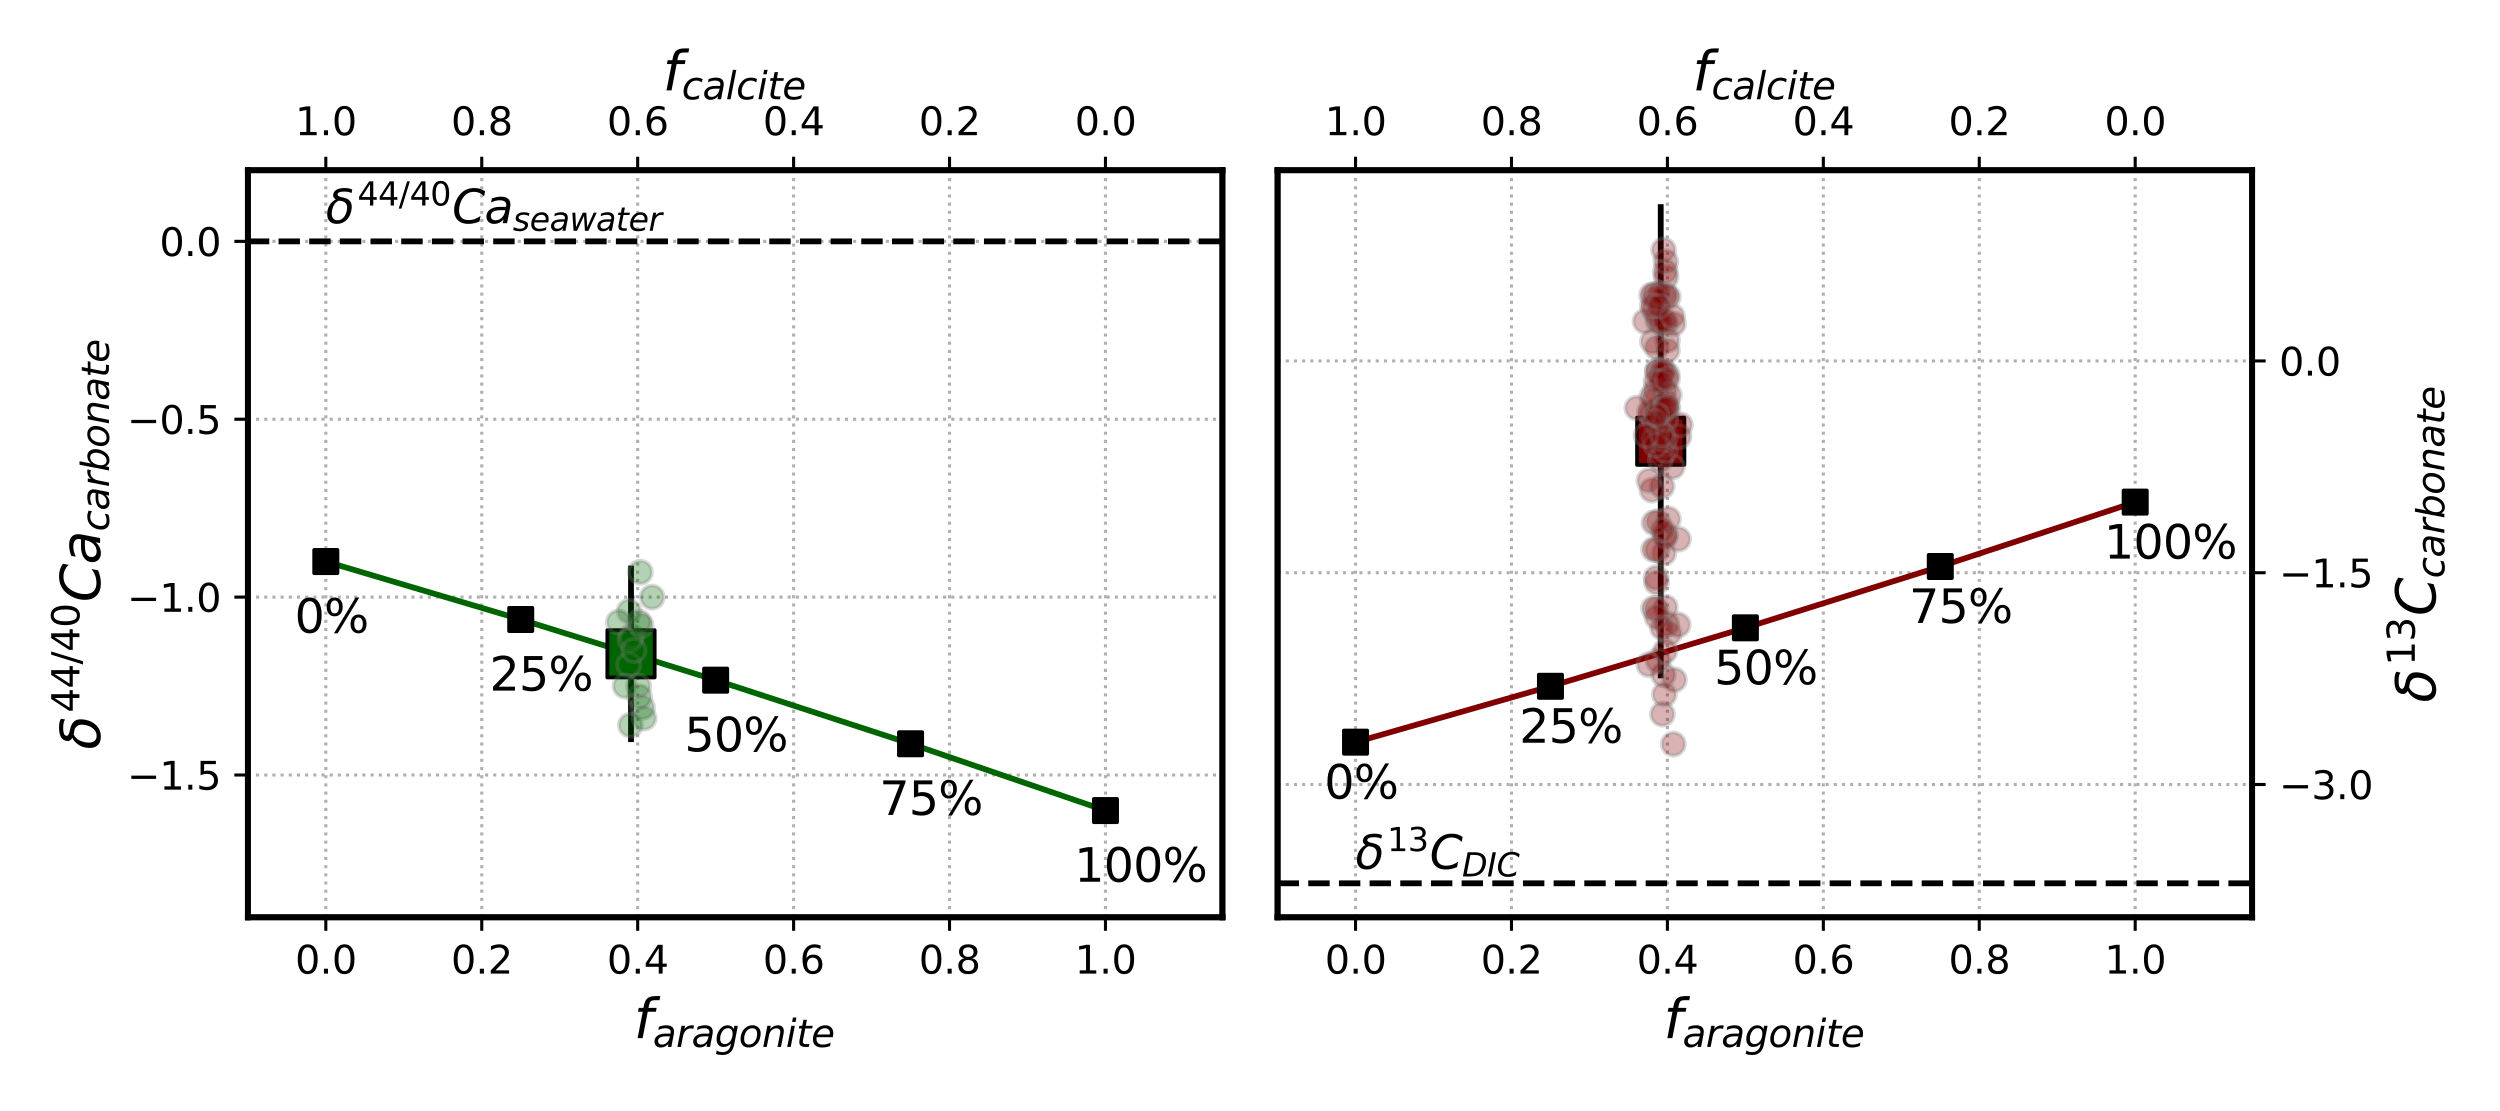 <?xml version="1.0" encoding="utf-8" standalone="no"?>
<!DOCTYPE svg PUBLIC "-//W3C//DTD SVG 1.1//EN"
  "http://www.w3.org/Graphics/SVG/1.1/DTD/svg11.dtd">
<svg xmlns:xlink="http://www.w3.org/1999/xlink" width="648pt" height="288pt" viewBox="0 0 648 288" xmlns="http://www.w3.org/2000/svg" version="1.1">
 <defs>
  <style type="text/css">*{stroke-linejoin: round; stroke-linecap: butt}</style>
 </defs>
 <g id="figure_1">
  <g id="patch_1">
   <path d="M 0 288 
L 648 288 
L 648 0 
L 0 0 
z
" style="fill: #ffffff"/>
  </g>
  <g id="axes_1">
   <g id="patch_2">
    <path d="M 64.244 237.76 
L 316.85 237.76 
L 316.85 44.12 
L 64.244 44.12 
z
" style="fill: #ffffff"/>
   </g>
   <g id="matplotlib.axis_1">
    <g id="xtick_1">
     <g id="line2d_1">
      <path d="M 84.452 237.76 
L 84.452 44.12 
" clip-path="url(#p9c83b9f1d2)" style="fill: none; stroke-dasharray: 0.8,1.32; stroke-dashoffset: 0; stroke: #b0b0b0; stroke-width: 0.8"/>
     </g>
     <g id="line2d_2">
      <defs>
       <path id="m2252d12fbd" d="M 0 0 
L 0 3.5 
" style="stroke: #000000; stroke-width: 0.8"/>
      </defs>
      <g>
       <use xlink:href="#m2252d12fbd" x="84.452" y="237.76" style="stroke: #000000; stroke-width: 0.8"/>
      </g>
     </g>
     <g id="text_1">
      <!-- 0.0 -->
      <g transform="translate(76.501 252.358) scale(0.1 -0.1)">
       <defs>
        <path id="DejaVuSans-30" d="M 2034 4250 
Q 1547 4250 1301 3770 
Q 1056 3291 1056 2328 
Q 1056 1369 1301 889 
Q 1547 409 2034 409 
Q 2525 409 2770 889 
Q 3016 1369 3016 2328 
Q 3016 3291 2770 3770 
Q 2525 4250 2034 4250 
z
M 2034 4750 
Q 2819 4750 3233 4129 
Q 3647 3509 3647 2328 
Q 3647 1150 3233 529 
Q 2819 -91 2034 -91 
Q 1250 -91 836 529 
Q 422 1150 422 2328 
Q 422 3509 836 4129 
Q 1250 4750 2034 4750 
z
" transform="scale(0.016)"/>
        <path id="DejaVuSans-2e" d="M 684 794 
L 1344 794 
L 1344 0 
L 684 0 
L 684 794 
z
" transform="scale(0.016)"/>
       </defs>
       <use xlink:href="#DejaVuSans-30"/>
       <use xlink:href="#DejaVuSans-2e" x="63.623"/>
       <use xlink:href="#DejaVuSans-30" x="95.41"/>
      </g>
     </g>
    </g>
    <g id="xtick_2">
     <g id="line2d_3">
      <path d="M 124.869 237.76 
L 124.869 44.12 
" clip-path="url(#p9c83b9f1d2)" style="fill: none; stroke-dasharray: 0.8,1.32; stroke-dashoffset: 0; stroke: #b0b0b0; stroke-width: 0.8"/>
     </g>
     <g id="line2d_4">
      <g>
       <use xlink:href="#m2252d12fbd" x="124.869" y="237.76" style="stroke: #000000; stroke-width: 0.8"/>
      </g>
     </g>
     <g id="text_2">
      <!-- 0.2 -->
      <g transform="translate(116.918 252.358) scale(0.1 -0.1)">
       <defs>
        <path id="DejaVuSans-32" d="M 1228 531 
L 3431 531 
L 3431 0 
L 469 0 
L 469 531 
Q 828 903 1448 1529 
Q 2069 2156 2228 2338 
Q 2531 2678 2651 2914 
Q 2772 3150 2772 3378 
Q 2772 3750 2511 3984 
Q 2250 4219 1831 4219 
Q 1534 4219 1204 4116 
Q 875 4013 500 3803 
L 500 4441 
Q 881 4594 1212 4672 
Q 1544 4750 1819 4750 
Q 2544 4750 2975 4387 
Q 3406 4025 3406 3419 
Q 3406 3131 3298 2873 
Q 3191 2616 2906 2266 
Q 2828 2175 2409 1742 
Q 1991 1309 1228 531 
z
" transform="scale(0.016)"/>
       </defs>
       <use xlink:href="#DejaVuSans-30"/>
       <use xlink:href="#DejaVuSans-2e" x="63.623"/>
       <use xlink:href="#DejaVuSans-32" x="95.41"/>
      </g>
     </g>
    </g>
    <g id="xtick_3">
     <g id="line2d_5">
      <path d="M 165.286 237.76 
L 165.286 44.12 
" clip-path="url(#p9c83b9f1d2)" style="fill: none; stroke-dasharray: 0.8,1.32; stroke-dashoffset: 0; stroke: #b0b0b0; stroke-width: 0.8"/>
     </g>
     <g id="line2d_6">
      <g>
       <use xlink:href="#m2252d12fbd" x="165.286" y="237.76" style="stroke: #000000; stroke-width: 0.8"/>
      </g>
     </g>
     <g id="text_3">
      <!-- 0.4 -->
      <g transform="translate(157.335 252.358) scale(0.1 -0.1)">
       <defs>
        <path id="DejaVuSans-34" d="M 2419 4116 
L 825 1625 
L 2419 1625 
L 2419 4116 
z
M 2253 4666 
L 3047 4666 
L 3047 1625 
L 3713 1625 
L 3713 1100 
L 3047 1100 
L 3047 0 
L 2419 0 
L 2419 1100 
L 313 1100 
L 313 1709 
L 2253 4666 
z
" transform="scale(0.016)"/>
       </defs>
       <use xlink:href="#DejaVuSans-30"/>
       <use xlink:href="#DejaVuSans-2e" x="63.623"/>
       <use xlink:href="#DejaVuSans-34" x="95.41"/>
      </g>
     </g>
    </g>
    <g id="xtick_4">
     <g id="line2d_7">
      <path d="M 205.703 237.76 
L 205.703 44.12 
" clip-path="url(#p9c83b9f1d2)" style="fill: none; stroke-dasharray: 0.8,1.32; stroke-dashoffset: 0; stroke: #b0b0b0; stroke-width: 0.8"/>
     </g>
     <g id="line2d_8">
      <g>
       <use xlink:href="#m2252d12fbd" x="205.703" y="237.76" style="stroke: #000000; stroke-width: 0.8"/>
      </g>
     </g>
     <g id="text_4">
      <!-- 0.6 -->
      <g transform="translate(197.752 252.358) scale(0.1 -0.1)">
       <defs>
        <path id="DejaVuSans-36" d="M 2113 2584 
Q 1688 2584 1439 2293 
Q 1191 2003 1191 1497 
Q 1191 994 1439 701 
Q 1688 409 2113 409 
Q 2538 409 2786 701 
Q 3034 994 3034 1497 
Q 3034 2003 2786 2293 
Q 2538 2584 2113 2584 
z
M 3366 4563 
L 3366 3988 
Q 3128 4100 2886 4159 
Q 2644 4219 2406 4219 
Q 1781 4219 1451 3797 
Q 1122 3375 1075 2522 
Q 1259 2794 1537 2939 
Q 1816 3084 2150 3084 
Q 2853 3084 3261 2657 
Q 3669 2231 3669 1497 
Q 3669 778 3244 343 
Q 2819 -91 2113 -91 
Q 1303 -91 875 529 
Q 447 1150 447 2328 
Q 447 3434 972 4092 
Q 1497 4750 2381 4750 
Q 2619 4750 2861 4703 
Q 3103 4656 3366 4563 
z
" transform="scale(0.016)"/>
       </defs>
       <use xlink:href="#DejaVuSans-30"/>
       <use xlink:href="#DejaVuSans-2e" x="63.623"/>
       <use xlink:href="#DejaVuSans-36" x="95.41"/>
      </g>
     </g>
    </g>
    <g id="xtick_5">
     <g id="line2d_9">
      <path d="M 246.12 237.76 
L 246.12 44.12 
" clip-path="url(#p9c83b9f1d2)" style="fill: none; stroke-dasharray: 0.8,1.32; stroke-dashoffset: 0; stroke: #b0b0b0; stroke-width: 0.8"/>
     </g>
     <g id="line2d_10">
      <g>
       <use xlink:href="#m2252d12fbd" x="246.12" y="237.76" style="stroke: #000000; stroke-width: 0.8"/>
      </g>
     </g>
     <g id="text_5">
      <!-- 0.8 -->
      <g transform="translate(238.169 252.358) scale(0.1 -0.1)">
       <defs>
        <path id="DejaVuSans-38" d="M 2034 2216 
Q 1584 2216 1326 1975 
Q 1069 1734 1069 1313 
Q 1069 891 1326 650 
Q 1584 409 2034 409 
Q 2484 409 2743 651 
Q 3003 894 3003 1313 
Q 3003 1734 2745 1975 
Q 2488 2216 2034 2216 
z
M 1403 2484 
Q 997 2584 770 2862 
Q 544 3141 544 3541 
Q 544 4100 942 4425 
Q 1341 4750 2034 4750 
Q 2731 4750 3128 4425 
Q 3525 4100 3525 3541 
Q 3525 3141 3298 2862 
Q 3072 2584 2669 2484 
Q 3125 2378 3379 2068 
Q 3634 1759 3634 1313 
Q 3634 634 3220 271 
Q 2806 -91 2034 -91 
Q 1263 -91 848 271 
Q 434 634 434 1313 
Q 434 1759 690 2068 
Q 947 2378 1403 2484 
z
M 1172 3481 
Q 1172 3119 1398 2916 
Q 1625 2713 2034 2713 
Q 2441 2713 2670 2916 
Q 2900 3119 2900 3481 
Q 2900 3844 2670 4047 
Q 2441 4250 2034 4250 
Q 1625 4250 1398 4047 
Q 1172 3844 1172 3481 
z
" transform="scale(0.016)"/>
       </defs>
       <use xlink:href="#DejaVuSans-30"/>
       <use xlink:href="#DejaVuSans-2e" x="63.623"/>
       <use xlink:href="#DejaVuSans-38" x="95.41"/>
      </g>
     </g>
    </g>
    <g id="xtick_6">
     <g id="line2d_11">
      <path d="M 286.537 237.76 
L 286.537 44.12 
" clip-path="url(#p9c83b9f1d2)" style="fill: none; stroke-dasharray: 0.8,1.32; stroke-dashoffset: 0; stroke: #b0b0b0; stroke-width: 0.8"/>
     </g>
     <g id="line2d_12">
      <g>
       <use xlink:href="#m2252d12fbd" x="286.537" y="237.76" style="stroke: #000000; stroke-width: 0.8"/>
      </g>
     </g>
     <g id="text_6">
      <!-- 1.0 -->
      <g transform="translate(278.586 252.358) scale(0.1 -0.1)">
       <defs>
        <path id="DejaVuSans-31" d="M 794 531 
L 1825 531 
L 1825 4091 
L 703 3866 
L 703 4441 
L 1819 4666 
L 2450 4666 
L 2450 531 
L 3481 531 
L 3481 0 
L 794 0 
L 794 531 
z
" transform="scale(0.016)"/>
       </defs>
       <use xlink:href="#DejaVuSans-31"/>
       <use xlink:href="#DejaVuSans-2e" x="63.623"/>
       <use xlink:href="#DejaVuSans-30" x="95.41"/>
      </g>
     </g>
    </g>
    <g id="text_7">
     <!-- $f_{aragonite}$ -->
     <g transform="translate(164.297 269.078) scale(0.14 -0.14)">
      <defs>
       <path id="DejaVuSans-Oblique-66" d="M 3059 4863 
L 2969 4384 
L 2419 4384 
Q 2106 4384 1964 4261 
Q 1822 4138 1753 3809 
L 1691 3500 
L 2638 3500 
L 2553 3053 
L 1606 3053 
L 1013 0 
L 434 0 
L 1031 3053 
L 481 3053 
L 563 3500 
L 1113 3500 
L 1159 3744 
Q 1278 4363 1576 4613 
Q 1875 4863 2516 4863 
L 3059 4863 
z
" transform="scale(0.016)"/>
       <path id="DejaVuSans-Oblique-61" d="M 3438 1997 
L 3047 0 
L 2472 0 
L 2578 531 
Q 2325 219 2001 64 
Q 1678 -91 1281 -91 
Q 834 -91 548 182 
Q 263 456 263 884 
Q 263 1497 752 1853 
Q 1241 2209 2100 2209 
L 2900 2209 
L 2931 2363 
Q 2938 2388 2941 2417 
Q 2944 2447 2944 2509 
Q 2944 2788 2717 2942 
Q 2491 3097 2081 3097 
Q 1800 3097 1504 3025 
Q 1209 2953 897 2809 
L 997 3341 
Q 1322 3463 1633 3523 
Q 1944 3584 2234 3584 
Q 2853 3584 3176 3315 
Q 3500 3047 3500 2534 
Q 3500 2431 3484 2292 
Q 3469 2153 3438 1997 
z
M 2816 1759 
L 2241 1759 
Q 1534 1759 1195 1570 
Q 856 1381 856 984 
Q 856 709 1029 553 
Q 1203 397 1509 397 
Q 1978 397 2328 733 
Q 2678 1069 2791 1631 
L 2816 1759 
z
" transform="scale(0.016)"/>
       <path id="DejaVuSans-Oblique-72" d="M 2853 2969 
Q 2766 3016 2653 3041 
Q 2541 3066 2413 3066 
Q 1953 3066 1609 2717 
Q 1266 2369 1153 1784 
L 800 0 
L 225 0 
L 909 3500 
L 1484 3500 
L 1375 2956 
Q 1603 3259 1920 3421 
Q 2238 3584 2597 3584 
Q 2691 3584 2781 3573 
Q 2872 3563 2963 3538 
L 2853 2969 
z
" transform="scale(0.016)"/>
       <path id="DejaVuSans-Oblique-67" d="M 3816 3500 
L 3219 434 
Q 3047 -456 2561 -893 
Q 2075 -1331 1253 -1331 
Q 950 -1331 690 -1286 
Q 431 -1241 206 -1147 
L 313 -588 
Q 525 -725 762 -790 
Q 1000 -856 1269 -856 
Q 1816 -856 2167 -557 
Q 2519 -259 2631 300 
L 2681 563 
Q 2441 288 2122 144 
Q 1803 0 1434 0 
Q 903 0 598 351 
Q 294 703 294 1319 
Q 294 1803 478 2267 
Q 663 2731 997 3091 
Q 1219 3328 1514 3456 
Q 1809 3584 2131 3584 
Q 2484 3584 2746 3420 
Q 3009 3256 3138 2956 
L 3238 3500 
L 3816 3500 
z
M 2950 2216 
Q 2950 2641 2750 2872 
Q 2550 3103 2181 3103 
Q 1953 3103 1747 3012 
Q 1541 2922 1394 2759 
Q 1156 2491 1023 2127 
Q 891 1763 891 1375 
Q 891 944 1092 712 
Q 1294 481 1672 481 
Q 2219 481 2584 976 
Q 2950 1472 2950 2216 
z
" transform="scale(0.016)"/>
       <path id="DejaVuSans-Oblique-6f" d="M 1625 -91 
Q 1009 -91 651 289 
Q 294 669 294 1325 
Q 294 1706 417 2101 
Q 541 2497 738 2766 
Q 1047 3184 1428 3384 
Q 1809 3584 2291 3584 
Q 2888 3584 3255 3212 
Q 3622 2841 3622 2241 
Q 3622 1825 3500 1412 
Q 3378 1000 3181 728 
Q 2875 309 2494 109 
Q 2113 -91 1625 -91 
z
M 891 1344 
Q 891 869 1089 633 
Q 1288 397 1691 397 
Q 2269 397 2648 901 
Q 3028 1406 3028 2181 
Q 3028 2634 2825 2865 
Q 2622 3097 2228 3097 
Q 1903 3097 1650 2945 
Q 1397 2794 1197 2484 
Q 1050 2253 970 1956 
Q 891 1659 891 1344 
z
" transform="scale(0.016)"/>
       <path id="DejaVuSans-Oblique-6e" d="M 3566 2113 
L 3156 0 
L 2578 0 
L 2988 2091 
Q 3016 2238 3031 2350 
Q 3047 2463 3047 2528 
Q 3047 2791 2881 2937 
Q 2716 3084 2419 3084 
Q 1956 3084 1622 2776 
Q 1288 2469 1184 1941 
L 800 0 
L 225 0 
L 903 3500 
L 1478 3500 
L 1363 2950 
Q 1603 3253 1940 3418 
Q 2278 3584 2650 3584 
Q 3113 3584 3367 3334 
Q 3622 3084 3622 2631 
Q 3622 2519 3608 2391 
Q 3594 2263 3566 2113 
z
" transform="scale(0.016)"/>
       <path id="DejaVuSans-Oblique-69" d="M 1172 4863 
L 1747 4863 
L 1606 4134 
L 1031 4134 
L 1172 4863 
z
M 909 3500 
L 1484 3500 
L 800 0 
L 225 0 
L 909 3500 
z
" transform="scale(0.016)"/>
       <path id="DejaVuSans-Oblique-74" d="M 2706 3500 
L 2619 3053 
L 1472 3053 
L 1100 1153 
Q 1081 1047 1072 975 
Q 1063 903 1063 863 
Q 1063 663 1183 572 
Q 1303 481 1569 481 
L 2150 481 
L 2053 0 
L 1503 0 
Q 991 0 739 200 
Q 488 400 488 806 
Q 488 878 497 964 
Q 506 1050 525 1153 
L 897 3053 
L 409 3053 
L 500 3500 
L 978 3500 
L 1172 4494 
L 1747 4494 
L 1556 3500 
L 2706 3500 
z
" transform="scale(0.016)"/>
       <path id="DejaVuSans-Oblique-65" d="M 3078 2063 
Q 3088 2113 3092 2166 
Q 3097 2219 3097 2272 
Q 3097 2653 2873 2875 
Q 2650 3097 2266 3097 
Q 1838 3097 1509 2826 
Q 1181 2556 1013 2059 
L 3078 2063 
z
M 3578 1613 
L 903 1613 
Q 884 1494 878 1425 
Q 872 1356 872 1306 
Q 872 872 1139 634 
Q 1406 397 1894 397 
Q 2269 397 2603 481 
Q 2938 566 3225 728 
L 3116 159 
Q 2806 34 2476 -28 
Q 2147 -91 1806 -91 
Q 1078 -91 686 257 
Q 294 606 294 1247 
Q 294 1794 489 2264 
Q 684 2734 1063 3103 
Q 1306 3334 1642 3459 
Q 1978 3584 2356 3584 
Q 2950 3584 3301 3228 
Q 3653 2872 3653 2272 
Q 3653 2128 3634 1964 
Q 3616 1800 3578 1613 
z
" transform="scale(0.016)"/>
      </defs>
      <use xlink:href="#DejaVuSans-Oblique-66" transform="translate(0 0.016)"/>
      <use xlink:href="#DejaVuSans-Oblique-61" transform="translate(35.205 -16.391) scale(0.7)"/>
      <use xlink:href="#DejaVuSans-Oblique-72" transform="translate(78.101 -16.391) scale(0.7)"/>
      <use xlink:href="#DejaVuSans-Oblique-61" transform="translate(106.88 -16.391) scale(0.7)"/>
      <use xlink:href="#DejaVuSans-Oblique-67" transform="translate(149.775 -16.391) scale(0.7)"/>
      <use xlink:href="#DejaVuSans-Oblique-6f" transform="translate(194.209 -16.391) scale(0.7)"/>
      <use xlink:href="#DejaVuSans-Oblique-6e" transform="translate(237.036 -16.391) scale(0.7)"/>
      <use xlink:href="#DejaVuSans-Oblique-69" transform="translate(281.401 -16.391) scale(0.7)"/>
      <use xlink:href="#DejaVuSans-Oblique-74" transform="translate(300.85 -16.391) scale(0.7)"/>
      <use xlink:href="#DejaVuSans-Oblique-65" transform="translate(328.296 -16.391) scale(0.7)"/>
     </g>
    </g>
   </g>
   <g id="matplotlib.axis_2">
    <g id="ytick_1">
     <g id="line2d_13">
      <path d="M 64.244 200.876 
L 316.85 200.876 
" clip-path="url(#p9c83b9f1d2)" style="fill: none; stroke-dasharray: 0.8,1.32; stroke-dashoffset: 0; stroke: #b0b0b0; stroke-width: 0.8"/>
     </g>
     <g id="line2d_14">
      <defs>
       <path id="m7433ac5f81" d="M 0 0 
L -3.5 0 
" style="stroke: #000000; stroke-width: 0.8"/>
      </defs>
      <g>
       <use xlink:href="#m7433ac5f81" x="64.244" y="200.876" style="stroke: #000000; stroke-width: 0.8"/>
      </g>
     </g>
     <g id="text_8">
      <!-- −1.5 -->
      <g transform="translate(32.961 204.675) scale(0.1 -0.1)">
       <defs>
        <path id="DejaVuSans-2212" d="M 678 2272 
L 4684 2272 
L 4684 1741 
L 678 1741 
L 678 2272 
z
" transform="scale(0.016)"/>
        <path id="DejaVuSans-35" d="M 691 4666 
L 3169 4666 
L 3169 4134 
L 1269 4134 
L 1269 2991 
Q 1406 3038 1543 3061 
Q 1681 3084 1819 3084 
Q 2600 3084 3056 2656 
Q 3513 2228 3513 1497 
Q 3513 744 3044 326 
Q 2575 -91 1722 -91 
Q 1428 -91 1123 -41 
Q 819 9 494 109 
L 494 744 
Q 775 591 1075 516 
Q 1375 441 1709 441 
Q 2250 441 2565 725 
Q 2881 1009 2881 1497 
Q 2881 1984 2565 2268 
Q 2250 2553 1709 2553 
Q 1456 2553 1204 2497 
Q 953 2441 691 2322 
L 691 4666 
z
" transform="scale(0.016)"/>
       </defs>
       <use xlink:href="#DejaVuSans-2212"/>
       <use xlink:href="#DejaVuSans-31" x="83.789"/>
       <use xlink:href="#DejaVuSans-2e" x="147.412"/>
       <use xlink:href="#DejaVuSans-35" x="179.199"/>
      </g>
     </g>
    </g>
    <g id="ytick_2">
     <g id="line2d_15">
      <path d="M 64.244 154.771 
L 316.85 154.771 
" clip-path="url(#p9c83b9f1d2)" style="fill: none; stroke-dasharray: 0.8,1.32; stroke-dashoffset: 0; stroke: #b0b0b0; stroke-width: 0.8"/>
     </g>
     <g id="line2d_16">
      <g>
       <use xlink:href="#m7433ac5f81" x="64.244" y="154.771" style="stroke: #000000; stroke-width: 0.8"/>
      </g>
     </g>
     <g id="text_9">
      <!-- −1.0 -->
      <g transform="translate(32.961 158.571) scale(0.1 -0.1)">
       <use xlink:href="#DejaVuSans-2212"/>
       <use xlink:href="#DejaVuSans-31" x="83.789"/>
       <use xlink:href="#DejaVuSans-2e" x="147.412"/>
       <use xlink:href="#DejaVuSans-30" x="179.199"/>
      </g>
     </g>
    </g>
    <g id="ytick_3">
     <g id="line2d_17">
      <path d="M 64.244 108.667 
L 316.85 108.667 
" clip-path="url(#p9c83b9f1d2)" style="fill: none; stroke-dasharray: 0.8,1.32; stroke-dashoffset: 0; stroke: #b0b0b0; stroke-width: 0.8"/>
     </g>
     <g id="line2d_18">
      <g>
       <use xlink:href="#m7433ac5f81" x="64.244" y="108.667" style="stroke: #000000; stroke-width: 0.8"/>
      </g>
     </g>
     <g id="text_10">
      <!-- −0.5 -->
      <g transform="translate(32.961 112.466) scale(0.1 -0.1)">
       <use xlink:href="#DejaVuSans-2212"/>
       <use xlink:href="#DejaVuSans-30" x="83.789"/>
       <use xlink:href="#DejaVuSans-2e" x="147.412"/>
       <use xlink:href="#DejaVuSans-35" x="179.199"/>
      </g>
     </g>
    </g>
    <g id="ytick_4">
     <g id="line2d_19">
      <path d="M 64.244 62.562 
L 316.85 62.562 
" clip-path="url(#p9c83b9f1d2)" style="fill: none; stroke-dasharray: 0.8,1.32; stroke-dashoffset: 0; stroke: #b0b0b0; stroke-width: 0.8"/>
     </g>
     <g id="line2d_20">
      <g>
       <use xlink:href="#m7433ac5f81" x="64.244" y="62.562" style="stroke: #000000; stroke-width: 0.8"/>
      </g>
     </g>
     <g id="text_11">
      <!-- 0.0 -->
      <g transform="translate(41.341 66.361) scale(0.1 -0.1)">
       <use xlink:href="#DejaVuSans-30"/>
       <use xlink:href="#DejaVuSans-2e" x="63.623"/>
       <use xlink:href="#DejaVuSans-30" x="95.41"/>
      </g>
     </g>
    </g>
    <g id="text_12">
     <!-- $\delta^{44/40}Ca_{carbonate}$ -->
     <g transform="translate(26.05 194.28) rotate(-90) scale(0.14 -0.14)">
      <defs>
       <path id="DejaVuSans-Oblique-3b4" d="M 3472 4053 
Q 3197 4272 2450 4272 
Q 1659 4272 1588 3906 
Q 1531 3619 2328 3469 
Q 2953 3353 3253 3003 
Q 3616 2581 3447 1716 
Q 3284 888 2763 400 
Q 2238 -91 1488 -91 
Q 741 -91 406 400 
Q 72 888 241 1747 
Q 363 2384 891 2900 
Q 1097 3100 1353 3213 
Q 913 3459 1000 3900 
Q 1166 4750 2544 4750 
Q 3234 4750 3566 4531 
L 3472 4053 
z
M 1753 3056 
Q 1525 2966 1306 2738 
Q 969 2384 847 1747 
Q 722 1113 919 756 
Q 1119 397 1584 397 
Q 2044 397 2381 759 
Q 2722 1122 2838 1716 
Q 2956 2338 2731 2638 
Q 2491 2959 2103 2994 
Q 1906 3013 1753 3056 
z
" transform="scale(0.016)"/>
       <path id="DejaVuSans-2f" d="M 1625 4666 
L 2156 4666 
L 531 -594 
L 0 -594 
L 1625 4666 
z
" transform="scale(0.016)"/>
       <path id="DejaVuSans-Oblique-43" d="M 4447 4306 
L 4319 3641 
Q 4019 3944 3683 4091 
Q 3347 4238 2956 4238 
Q 2422 4238 2017 3981 
Q 1613 3725 1319 3200 
Q 1131 2863 1032 2486 
Q 934 2109 934 1728 
Q 934 1091 1264 756 
Q 1594 422 2222 422 
Q 2656 422 3056 561 
Q 3456 700 3834 978 
L 3688 231 
Q 3316 72 2936 -9 
Q 2556 -91 2175 -91 
Q 1278 -91 773 396 
Q 269 884 269 1753 
Q 269 2309 461 2846 
Q 653 3384 1013 3828 
Q 1394 4300 1883 4525 
Q 2372 4750 3022 4750 
Q 3422 4750 3780 4639 
Q 4138 4528 4447 4306 
z
" transform="scale(0.016)"/>
       <path id="DejaVuSans-Oblique-63" d="M 3431 3366 
L 3316 2797 
Q 3109 2947 2876 3022 
Q 2644 3097 2394 3097 
Q 2119 3097 1870 3000 
Q 1622 2903 1453 2725 
Q 1184 2453 1037 2087 
Q 891 1722 891 1331 
Q 891 859 1127 628 
Q 1363 397 1844 397 
Q 2081 397 2348 469 
Q 2616 541 2906 684 
L 2797 116 
Q 2547 13 2283 -39 
Q 2019 -91 1741 -91 
Q 1044 -91 669 257 
Q 294 606 294 1253 
Q 294 1797 489 2255 
Q 684 2713 1069 3078 
Q 1331 3328 1684 3456 
Q 2038 3584 2456 3584 
Q 2700 3584 2940 3529 
Q 3181 3475 3431 3366 
z
" transform="scale(0.016)"/>
       <path id="DejaVuSans-Oblique-62" d="M 3169 2138 
Q 3169 2591 2961 2847 
Q 2753 3103 2388 3103 
Q 2122 3103 1889 2973 
Q 1656 2844 1484 2597 
Q 1303 2338 1198 1995 
Q 1094 1653 1094 1313 
Q 1094 881 1298 636 
Q 1503 391 1863 391 
Q 2134 391 2365 517 
Q 2597 644 2772 891 
Q 2950 1147 3059 1487 
Q 3169 1828 3169 2138 
z
M 1381 2969 
Q 1594 3256 1914 3420 
Q 2234 3584 2584 3584 
Q 3122 3584 3439 3221 
Q 3756 2859 3756 2241 
Q 3756 1734 3570 1259 
Q 3384 784 3041 416 
Q 2816 172 2522 40 
Q 2228 -91 1906 -91 
Q 1566 -91 1316 65 
Q 1066 222 909 531 
L 806 0 
L 231 0 
L 1178 4863 
L 1753 4863 
L 1381 2969 
z
" transform="scale(0.016)"/>
      </defs>
      <use xlink:href="#DejaVuSans-Oblique-3b4" transform="translate(0 0.766)"/>
      <use xlink:href="#DejaVuSans-34" transform="translate(68.382 39.047) scale(0.7)"/>
      <use xlink:href="#DejaVuSans-34" transform="translate(112.918 39.047) scale(0.7)"/>
      <use xlink:href="#DejaVuSans-2f" transform="translate(157.454 39.047) scale(0.7)"/>
      <use xlink:href="#DejaVuSans-34" transform="translate(181.038 39.047) scale(0.7)"/>
      <use xlink:href="#DejaVuSans-30" transform="translate(225.575 39.047) scale(0.7)"/>
      <use xlink:href="#DejaVuSans-Oblique-43" transform="translate(272.845 0.766)"/>
      <use xlink:href="#DejaVuSans-Oblique-61" transform="translate(342.669 0.766)"/>
      <use xlink:href="#DejaVuSans-Oblique-63" transform="translate(403.949 -15.641) scale(0.7)"/>
      <use xlink:href="#DejaVuSans-Oblique-61" transform="translate(442.435 -15.641) scale(0.7)"/>
      <use xlink:href="#DejaVuSans-Oblique-72" transform="translate(485.33 -15.641) scale(0.7)"/>
      <use xlink:href="#DejaVuSans-Oblique-62" transform="translate(514.11 -15.641) scale(0.7)"/>
      <use xlink:href="#DejaVuSans-Oblique-6f" transform="translate(558.543 -15.641) scale(0.7)"/>
      <use xlink:href="#DejaVuSans-Oblique-6e" transform="translate(601.37 -15.641) scale(0.7)"/>
      <use xlink:href="#DejaVuSans-Oblique-61" transform="translate(645.736 -15.641) scale(0.7)"/>
      <use xlink:href="#DejaVuSans-Oblique-74" transform="translate(688.631 -15.641) scale(0.7)"/>
      <use xlink:href="#DejaVuSans-Oblique-65" transform="translate(716.077 -15.641) scale(0.7)"/>
     </g>
    </g>
   </g>
   <g id="line2d_21">
    <path d="M 84.452 145.55 
L 134.974 160.569 
L 185.495 176.298 
L 236.016 192.788 
L 286.537 210.097 
" clip-path="url(#p9c83b9f1d2)" style="fill: none; stroke: #006400; stroke-width: 1.5; stroke-linecap: square"/>
   </g>
   <g id="line2d_22">
    <path d="M 64.244 62.562 
L 316.85 62.562 
" clip-path="url(#p9c83b9f1d2)" style="fill: none; stroke-dasharray: 5.55,2.4; stroke-dashoffset: 0; stroke: #000000; stroke-width: 1.5"/>
   </g>
   <g id="patch_3">
    <path d="M 64.244 237.76 
L 64.244 44.12 
" style="fill: none; stroke: #000000; stroke-width: 1.5; stroke-linejoin: miter; stroke-linecap: square"/>
   </g>
   <g id="patch_4">
    <path d="M 316.85 237.76 
L 316.85 44.12 
" style="fill: none; stroke: #000000; stroke-width: 1.5; stroke-linejoin: miter; stroke-linecap: square"/>
   </g>
   <g id="patch_5">
    <path d="M 64.244 237.76 
L 316.85 237.76 
" style="fill: none; stroke: #000000; stroke-width: 1.5; stroke-linejoin: miter; stroke-linecap: square"/>
   </g>
   <g id="patch_6">
    <path d="M 64.244 44.12 
L 316.85 44.12 
" style="fill: none; stroke: #000000; stroke-width: 1.5; stroke-linejoin: miter; stroke-linecap: square"/>
   </g>
   <g id="text_13">
    <!-- 0% -->
    <g transform="translate(76.369 163.992) scale(0.12 -0.12)">
     <defs>
      <path id="DejaVuSans-25" d="M 4653 2053 
Q 4381 2053 4226 1822 
Q 4072 1591 4072 1178 
Q 4072 772 4226 539 
Q 4381 306 4653 306 
Q 4919 306 5073 539 
Q 5228 772 5228 1178 
Q 5228 1588 5073 1820 
Q 4919 2053 4653 2053 
z
M 4653 2450 
Q 5147 2450 5437 2106 
Q 5728 1763 5728 1178 
Q 5728 594 5436 251 
Q 5144 -91 4653 -91 
Q 4153 -91 3862 251 
Q 3572 594 3572 1178 
Q 3572 1766 3864 2108 
Q 4156 2450 4653 2450 
z
M 1428 4353 
Q 1159 4353 1004 4120 
Q 850 3888 850 3481 
Q 850 3069 1003 2837 
Q 1156 2606 1428 2606 
Q 1700 2606 1854 2837 
Q 2009 3069 2009 3481 
Q 2009 3884 1853 4118 
Q 1697 4353 1428 4353 
z
M 4250 4750 
L 4750 4750 
L 1831 -91 
L 1331 -91 
L 4250 4750 
z
M 1428 4750 
Q 1922 4750 2215 4408 
Q 2509 4066 2509 3481 
Q 2509 2891 2217 2550 
Q 1925 2209 1428 2209 
Q 931 2209 642 2551 
Q 353 2894 353 3481 
Q 353 4063 643 4406 
Q 934 4750 1428 4750 
z
" transform="scale(0.016)"/>
     </defs>
     <use xlink:href="#DejaVuSans-30"/>
     <use xlink:href="#DejaVuSans-25" x="63.623"/>
    </g>
   </g>
   <g id="text_14">
    <!-- 25% -->
    <g transform="translate(126.89 179.011) scale(0.12 -0.12)">
     <use xlink:href="#DejaVuSans-32"/>
     <use xlink:href="#DejaVuSans-35" x="63.623"/>
     <use xlink:href="#DejaVuSans-25" x="127.246"/>
    </g>
   </g>
   <g id="text_15">
    <!-- 50% -->
    <g transform="translate(177.411 194.74) scale(0.12 -0.12)">
     <use xlink:href="#DejaVuSans-35"/>
     <use xlink:href="#DejaVuSans-30" x="63.623"/>
     <use xlink:href="#DejaVuSans-25" x="127.246"/>
    </g>
   </g>
   <g id="text_16">
    <!-- 75% -->
    <g transform="translate(227.933 211.23) scale(0.12 -0.12)">
     <defs>
      <path id="DejaVuSans-37" d="M 525 4666 
L 3525 4666 
L 3525 4397 
L 1831 0 
L 1172 0 
L 2766 4134 
L 525 4134 
L 525 4666 
z
" transform="scale(0.016)"/>
     </defs>
     <use xlink:href="#DejaVuSans-37"/>
     <use xlink:href="#DejaVuSans-35" x="63.623"/>
     <use xlink:href="#DejaVuSans-25" x="127.246"/>
    </g>
   </g>
   <g id="text_17">
    <!-- 100% -->
    <g transform="translate(278.454 228.539) scale(0.12 -0.12)">
     <use xlink:href="#DejaVuSans-31"/>
     <use xlink:href="#DejaVuSans-30" x="63.623"/>
     <use xlink:href="#DejaVuSans-30" x="127.246"/>
     <use xlink:href="#DejaVuSans-25" x="190.869"/>
    </g>
   </g>
   <g id="text_18">
    <!-- $\delta^{44/40}Ca_{seawater}$ -->
    <g transform="translate(84.452 57.951) scale(0.12 -0.12)">
     <defs>
      <path id="DejaVuSans-Oblique-73" d="M 3200 3397 
L 3091 2853 
Q 2863 2978 2609 3040 
Q 2356 3103 2088 3103 
Q 1634 3103 1373 2948 
Q 1113 2794 1113 2528 
Q 1113 2219 1719 2053 
Q 1766 2041 1788 2034 
L 1972 1978 
Q 2547 1819 2739 1644 
Q 2931 1469 2931 1166 
Q 2931 609 2489 259 
Q 2047 -91 1331 -91 
Q 1053 -91 747 -37 
Q 441 16 72 128 
L 184 722 
Q 500 559 806 475 
Q 1113 391 1394 391 
Q 1816 391 2080 572 
Q 2344 753 2344 1031 
Q 2344 1331 1650 1516 
L 1591 1531 
L 1394 1581 
Q 956 1697 753 1886 
Q 550 2075 550 2369 
Q 550 2928 970 3256 
Q 1391 3584 2113 3584 
Q 2397 3584 2667 3537 
Q 2938 3491 3200 3397 
z
" transform="scale(0.016)"/>
      <path id="DejaVuSans-Oblique-77" d="M 544 3500 
L 1113 3500 
L 1259 684 
L 2566 3500 
L 3231 3500 
L 3425 684 
L 4666 3500 
L 5241 3500 
L 3641 0 
L 2969 0 
L 2797 2900 
L 1459 0 
L 781 0 
L 544 3500 
z
" transform="scale(0.016)"/>
     </defs>
     <use xlink:href="#DejaVuSans-Oblique-3b4" transform="translate(0 0.766)"/>
     <use xlink:href="#DejaVuSans-34" transform="translate(68.382 39.047) scale(0.7)"/>
     <use xlink:href="#DejaVuSans-34" transform="translate(112.918 39.047) scale(0.7)"/>
     <use xlink:href="#DejaVuSans-2f" transform="translate(157.454 39.047) scale(0.7)"/>
     <use xlink:href="#DejaVuSans-34" transform="translate(181.038 39.047) scale(0.7)"/>
     <use xlink:href="#DejaVuSans-30" transform="translate(225.575 39.047) scale(0.7)"/>
     <use xlink:href="#DejaVuSans-Oblique-43" transform="translate(272.845 0.766)"/>
     <use xlink:href="#DejaVuSans-Oblique-61" transform="translate(342.669 0.766)"/>
     <use xlink:href="#DejaVuSans-Oblique-73" transform="translate(403.949 -15.641) scale(0.7)"/>
     <use xlink:href="#DejaVuSans-Oblique-65" transform="translate(440.418 -15.641) scale(0.7)"/>
     <use xlink:href="#DejaVuSans-Oblique-61" transform="translate(483.485 -15.641) scale(0.7)"/>
     <use xlink:href="#DejaVuSans-Oblique-77" transform="translate(526.38 -15.641) scale(0.7)"/>
     <use xlink:href="#DejaVuSans-Oblique-61" transform="translate(583.631 -15.641) scale(0.7)"/>
     <use xlink:href="#DejaVuSans-Oblique-74" transform="translate(626.527 -15.641) scale(0.7)"/>
     <use xlink:href="#DejaVuSans-Oblique-65" transform="translate(653.973 -15.641) scale(0.7)"/>
     <use xlink:href="#DejaVuSans-Oblique-72" transform="translate(697.039 -15.641) scale(0.7)"/>
    </g>
   </g>
   <g id="LineCollection_1">
    <path d="M 163.555 192.339 
L 163.555 146.596 
" clip-path="url(#p9c83b9f1d2)" style="fill: none; stroke: #000000; stroke-width: 1.5"/>
   </g>
   <g id="line2d_23">
    <path d="M 163.555 169.467 
" clip-path="url(#p9c83b9f1d2)" style="fill: none; stroke: #000000; stroke-width: 1.5; stroke-linecap: square"/>
   </g>
   <g id="PathCollection_1">
    <defs>
     <path id="m8826012290" d="M -3 3 
L 3 3 
L 3 -3 
L -3 -3 
z
" style="stroke: #000000"/>
    </defs>
    <g clip-path="url(#p9c83b9f1d2)">
     <use xlink:href="#m8826012290" x="84.452" y="145.55" style="stroke: #000000"/>
     <use xlink:href="#m8826012290" x="134.974" y="160.569" style="stroke: #000000"/>
     <use xlink:href="#m8826012290" x="185.495" y="176.298" style="stroke: #000000"/>
     <use xlink:href="#m8826012290" x="236.016" y="192.788" style="stroke: #000000"/>
     <use xlink:href="#m8826012290" x="286.537" y="210.097" style="stroke: #000000"/>
    </g>
   </g>
   <g id="PathCollection_2">
    <defs>
     <path id="m1528aea63f" d="M -6.124 6.124 
L 6.124 6.124 
L 6.124 -6.124 
L -6.124 -6.124 
z
" style="stroke: #000000"/>
    </defs>
    <g clip-path="url(#p9c83b9f1d2)">
     <use xlink:href="#m1528aea63f" x="163.555" y="169.467" style="fill: #006400; stroke: #000000"/>
    </g>
   </g>
   <g id="PathCollection_3">
    <defs>
     <path id="m787d36be03" d="M 0 3 
C 0.796 3 1.559 2.684 2.121 2.121 
C 2.684 1.559 3 0.796 3 0 
C 3 -0.796 2.684 -1.559 2.121 -2.121 
C 1.559 -2.684 0.796 -3 0 -3 
C -0.796 -3 -1.559 -2.684 -2.121 -2.121 
C -2.684 -1.559 -3 -0.796 -3 0 
C -3 0.796 -2.684 1.559 -2.121 2.121 
C -1.559 2.684 -0.796 3 0 3 
z
" style="stroke: #808080; stroke-opacity: 0.3"/>
    </defs>
    <g clip-path="url(#p9c83b9f1d2)">
     <use xlink:href="#m787d36be03" x="165.974" y="148.317" style="fill: #006400; fill-opacity: 0.3; stroke: #808080; stroke-opacity: 0.3"/>
     <use xlink:href="#m787d36be03" x="163.73" y="164.914" style="fill: #006400; fill-opacity: 0.3; stroke: #808080; stroke-opacity: 0.3"/>
     <use xlink:href="#m787d36be03" x="169.031" y="154.771" style="fill: #006400; fill-opacity: 0.3; stroke: #808080; stroke-opacity: 0.3"/>
     <use xlink:href="#m787d36be03" x="160.328" y="161.226" style="fill: #006400; fill-opacity: 0.3; stroke: #808080; stroke-opacity: 0.3"/>
     <use xlink:href="#m787d36be03" x="163.283" y="165.837" style="fill: #006400; fill-opacity: 0.3; stroke: #808080; stroke-opacity: 0.3"/>
     <use xlink:href="#m787d36be03" x="162.965" y="172.291" style="fill: #006400; fill-opacity: 0.3; stroke: #808080; stroke-opacity: 0.3"/>
     <use xlink:href="#m787d36be03" x="164.315" y="168.603" style="fill: #006400; fill-opacity: 0.3; stroke: #808080; stroke-opacity: 0.3"/>
     <use xlink:href="#m787d36be03" x="165.769" y="180.59" style="fill: #006400; fill-opacity: 0.3; stroke: #808080; stroke-opacity: 0.3"/>
     <use xlink:href="#m787d36be03" x="166.525" y="183.356" style="fill: #006400; fill-opacity: 0.3; stroke: #808080; stroke-opacity: 0.3"/>
     <use xlink:href="#m787d36be03" x="163.406" y="187.967" style="fill: #006400; fill-opacity: 0.3; stroke: #808080; stroke-opacity: 0.3"/>
     <use xlink:href="#m787d36be03" x="166.957" y="186.123" style="fill: #006400; fill-opacity: 0.3; stroke: #808080; stroke-opacity: 0.3"/>
     <use xlink:href="#m787d36be03" x="165.507" y="177.824" style="fill: #006400; fill-opacity: 0.3; stroke: #808080; stroke-opacity: 0.3"/>
     <use xlink:href="#m787d36be03" x="162.016" y="177.824" style="fill: #006400; fill-opacity: 0.3; stroke: #808080; stroke-opacity: 0.3"/>
     <use xlink:href="#m787d36be03" x="163.048" y="158.46" style="fill: #006400; fill-opacity: 0.3; stroke: #808080; stroke-opacity: 0.3"/>
     <use xlink:href="#m787d36be03" x="165.596" y="161.226" style="fill: #006400; fill-opacity: 0.3; stroke: #808080; stroke-opacity: 0.3"/>
     <use xlink:href="#m787d36be03" x="166.17" y="162.148" style="fill: #006400; fill-opacity: 0.3; stroke: #808080; stroke-opacity: 0.3"/>
    </g>
   </g>
  </g>
  <g id="axes_2">
   <g id="patch_7">
    <path d="M 331.15 237.76 
L 583.756 237.76 
L 583.756 44.12 
L 331.15 44.12 
z
" style="fill: #ffffff"/>
   </g>
   <g id="matplotlib.axis_3">
    <g id="xtick_7">
     <g id="line2d_24">
      <path d="M 351.358 237.76 
L 351.358 44.12 
" clip-path="url(#p0a4b43d52d)" style="fill: none; stroke-dasharray: 0.8,1.32; stroke-dashoffset: 0; stroke: #b0b0b0; stroke-width: 0.8"/>
     </g>
     <g id="line2d_25">
      <g>
       <use xlink:href="#m2252d12fbd" x="351.358" y="237.76" style="stroke: #000000; stroke-width: 0.8"/>
      </g>
     </g>
     <g id="text_19">
      <!-- 0.0 -->
      <g transform="translate(343.407 252.358) scale(0.1 -0.1)">
       <use xlink:href="#DejaVuSans-30"/>
       <use xlink:href="#DejaVuSans-2e" x="63.623"/>
       <use xlink:href="#DejaVuSans-30" x="95.41"/>
      </g>
     </g>
    </g>
    <g id="xtick_8">
     <g id="line2d_26">
      <path d="M 391.775 237.76 
L 391.775 44.12 
" clip-path="url(#p0a4b43d52d)" style="fill: none; stroke-dasharray: 0.8,1.32; stroke-dashoffset: 0; stroke: #b0b0b0; stroke-width: 0.8"/>
     </g>
     <g id="line2d_27">
      <g>
       <use xlink:href="#m2252d12fbd" x="391.775" y="237.76" style="stroke: #000000; stroke-width: 0.8"/>
      </g>
     </g>
     <g id="text_20">
      <!-- 0.2 -->
      <g transform="translate(383.824 252.358) scale(0.1 -0.1)">
       <use xlink:href="#DejaVuSans-30"/>
       <use xlink:href="#DejaVuSans-2e" x="63.623"/>
       <use xlink:href="#DejaVuSans-32" x="95.41"/>
      </g>
     </g>
    </g>
    <g id="xtick_9">
     <g id="line2d_28">
      <path d="M 432.192 237.76 
L 432.192 44.12 
" clip-path="url(#p0a4b43d52d)" style="fill: none; stroke-dasharray: 0.8,1.32; stroke-dashoffset: 0; stroke: #b0b0b0; stroke-width: 0.8"/>
     </g>
     <g id="line2d_29">
      <g>
       <use xlink:href="#m2252d12fbd" x="432.192" y="237.76" style="stroke: #000000; stroke-width: 0.8"/>
      </g>
     </g>
     <g id="text_21">
      <!-- 0.4 -->
      <g transform="translate(424.241 252.358) scale(0.1 -0.1)">
       <use xlink:href="#DejaVuSans-30"/>
       <use xlink:href="#DejaVuSans-2e" x="63.623"/>
       <use xlink:href="#DejaVuSans-34" x="95.41"/>
      </g>
     </g>
    </g>
    <g id="xtick_10">
     <g id="line2d_30">
      <path d="M 472.609 237.76 
L 472.609 44.12 
" clip-path="url(#p0a4b43d52d)" style="fill: none; stroke-dasharray: 0.8,1.32; stroke-dashoffset: 0; stroke: #b0b0b0; stroke-width: 0.8"/>
     </g>
     <g id="line2d_31">
      <g>
       <use xlink:href="#m2252d12fbd" x="472.609" y="237.76" style="stroke: #000000; stroke-width: 0.8"/>
      </g>
     </g>
     <g id="text_22">
      <!-- 0.6 -->
      <g transform="translate(464.658 252.358) scale(0.1 -0.1)">
       <use xlink:href="#DejaVuSans-30"/>
       <use xlink:href="#DejaVuSans-2e" x="63.623"/>
       <use xlink:href="#DejaVuSans-36" x="95.41"/>
      </g>
     </g>
    </g>
    <g id="xtick_11">
     <g id="line2d_32">
      <path d="M 513.026 237.76 
L 513.026 44.12 
" clip-path="url(#p0a4b43d52d)" style="fill: none; stroke-dasharray: 0.8,1.32; stroke-dashoffset: 0; stroke: #b0b0b0; stroke-width: 0.8"/>
     </g>
     <g id="line2d_33">
      <g>
       <use xlink:href="#m2252d12fbd" x="513.026" y="237.76" style="stroke: #000000; stroke-width: 0.8"/>
      </g>
     </g>
     <g id="text_23">
      <!-- 0.8 -->
      <g transform="translate(505.075 252.358) scale(0.1 -0.1)">
       <use xlink:href="#DejaVuSans-30"/>
       <use xlink:href="#DejaVuSans-2e" x="63.623"/>
       <use xlink:href="#DejaVuSans-38" x="95.41"/>
      </g>
     </g>
    </g>
    <g id="xtick_12">
     <g id="line2d_34">
      <path d="M 553.443 237.76 
L 553.443 44.12 
" clip-path="url(#p0a4b43d52d)" style="fill: none; stroke-dasharray: 0.8,1.32; stroke-dashoffset: 0; stroke: #b0b0b0; stroke-width: 0.8"/>
     </g>
     <g id="line2d_35">
      <g>
       <use xlink:href="#m2252d12fbd" x="553.443" y="237.76" style="stroke: #000000; stroke-width: 0.8"/>
      </g>
     </g>
     <g id="text_24">
      <!-- 1.0 -->
      <g transform="translate(545.492 252.358) scale(0.1 -0.1)">
       <use xlink:href="#DejaVuSans-31"/>
       <use xlink:href="#DejaVuSans-2e" x="63.623"/>
       <use xlink:href="#DejaVuSans-30" x="95.41"/>
      </g>
     </g>
    </g>
    <g id="text_25">
     <!-- $f_{aragonite}$ -->
     <g transform="translate(431.203 269.078) scale(0.14 -0.14)">
      <use xlink:href="#DejaVuSans-Oblique-66" transform="translate(0 0.016)"/>
      <use xlink:href="#DejaVuSans-Oblique-61" transform="translate(35.205 -16.391) scale(0.7)"/>
      <use xlink:href="#DejaVuSans-Oblique-72" transform="translate(78.101 -16.391) scale(0.7)"/>
      <use xlink:href="#DejaVuSans-Oblique-61" transform="translate(106.88 -16.391) scale(0.7)"/>
      <use xlink:href="#DejaVuSans-Oblique-67" transform="translate(149.775 -16.391) scale(0.7)"/>
      <use xlink:href="#DejaVuSans-Oblique-6f" transform="translate(194.209 -16.391) scale(0.7)"/>
      <use xlink:href="#DejaVuSans-Oblique-6e" transform="translate(237.036 -16.391) scale(0.7)"/>
      <use xlink:href="#DejaVuSans-Oblique-69" transform="translate(281.401 -16.391) scale(0.7)"/>
      <use xlink:href="#DejaVuSans-Oblique-74" transform="translate(300.85 -16.391) scale(0.7)"/>
      <use xlink:href="#DejaVuSans-Oblique-65" transform="translate(328.296 -16.391) scale(0.7)"/>
     </g>
    </g>
   </g>
   <g id="matplotlib.axis_4">
    <g id="ytick_5">
     <g id="line2d_36">
      <path d="M 331.15 203.341 
L 583.756 203.341 
" clip-path="url(#p0a4b43d52d)" style="fill: none; stroke-dasharray: 0.8,1.32; stroke-dashoffset: 0; stroke: #b0b0b0; stroke-width: 0.8"/>
     </g>
     <g id="line2d_37">
      <defs>
       <path id="me8a7aaa72a" d="M 0 0 
L 3.5 0 
" style="stroke: #000000; stroke-width: 0.8"/>
      </defs>
      <g>
       <use xlink:href="#me8a7aaa72a" x="583.756" y="203.341" style="stroke: #000000; stroke-width: 0.8"/>
      </g>
     </g>
     <g id="text_26">
      <!-- −3.0 -->
      <g transform="translate(590.756 207.141) scale(0.1 -0.1)">
       <defs>
        <path id="DejaVuSans-33" d="M 2597 2516 
Q 3050 2419 3304 2112 
Q 3559 1806 3559 1356 
Q 3559 666 3084 287 
Q 2609 -91 1734 -91 
Q 1441 -91 1130 -33 
Q 819 25 488 141 
L 488 750 
Q 750 597 1062 519 
Q 1375 441 1716 441 
Q 2309 441 2620 675 
Q 2931 909 2931 1356 
Q 2931 1769 2642 2001 
Q 2353 2234 1838 2234 
L 1294 2234 
L 1294 2753 
L 1863 2753 
Q 2328 2753 2575 2939 
Q 2822 3125 2822 3475 
Q 2822 3834 2567 4026 
Q 2313 4219 1838 4219 
Q 1578 4219 1281 4162 
Q 984 4106 628 3988 
L 628 4550 
Q 988 4650 1302 4700 
Q 1616 4750 1894 4750 
Q 2613 4750 3031 4423 
Q 3450 4097 3450 3541 
Q 3450 3153 3228 2886 
Q 3006 2619 2597 2516 
z
" transform="scale(0.016)"/>
       </defs>
       <use xlink:href="#DejaVuSans-2212"/>
       <use xlink:href="#DejaVuSans-33" x="83.789"/>
       <use xlink:href="#DejaVuSans-2e" x="147.412"/>
       <use xlink:href="#DejaVuSans-30" x="179.199"/>
      </g>
     </g>
    </g>
    <g id="ytick_6">
     <g id="line2d_38">
      <path d="M 331.15 148.448 
L 583.756 148.448 
" clip-path="url(#p0a4b43d52d)" style="fill: none; stroke-dasharray: 0.8,1.32; stroke-dashoffset: 0; stroke: #b0b0b0; stroke-width: 0.8"/>
     </g>
     <g id="line2d_39">
      <g>
       <use xlink:href="#me8a7aaa72a" x="583.756" y="148.448" style="stroke: #000000; stroke-width: 0.8"/>
      </g>
     </g>
     <g id="text_27">
      <!-- −1.5 -->
      <g transform="translate(590.756 152.247) scale(0.1 -0.1)">
       <use xlink:href="#DejaVuSans-2212"/>
       <use xlink:href="#DejaVuSans-31" x="83.789"/>
       <use xlink:href="#DejaVuSans-2e" x="147.412"/>
       <use xlink:href="#DejaVuSans-35" x="179.199"/>
      </g>
     </g>
    </g>
    <g id="ytick_7">
     <g id="line2d_40">
      <path d="M 331.15 93.555 
L 583.756 93.555 
" clip-path="url(#p0a4b43d52d)" style="fill: none; stroke-dasharray: 0.8,1.32; stroke-dashoffset: 0; stroke: #b0b0b0; stroke-width: 0.8"/>
     </g>
     <g id="line2d_41">
      <g>
       <use xlink:href="#me8a7aaa72a" x="583.756" y="93.555" style="stroke: #000000; stroke-width: 0.8"/>
      </g>
     </g>
     <g id="text_28">
      <!-- 0.0 -->
      <g transform="translate(590.756 97.354) scale(0.1 -0.1)">
       <use xlink:href="#DejaVuSans-30"/>
       <use xlink:href="#DejaVuSans-2e" x="63.623"/>
       <use xlink:href="#DejaVuSans-30" x="95.41"/>
      </g>
     </g>
    </g>
    <g id="text_29">
     <!-- $\delta^{13}C_{carbonate}$ -->
     <g transform="translate(631.387 182.1) rotate(-90) scale(0.14 -0.14)">
      <use xlink:href="#DejaVuSans-Oblique-3b4" transform="translate(0 0.766)"/>
      <use xlink:href="#DejaVuSans-31" transform="translate(68.382 39.047) scale(0.7)"/>
      <use xlink:href="#DejaVuSans-33" transform="translate(112.918 39.047) scale(0.7)"/>
      <use xlink:href="#DejaVuSans-Oblique-43" transform="translate(160.189 0.766)"/>
      <use xlink:href="#DejaVuSans-Oblique-63" transform="translate(230.013 -15.641) scale(0.7)"/>
      <use xlink:href="#DejaVuSans-Oblique-61" transform="translate(268.499 -15.641) scale(0.7)"/>
      <use xlink:href="#DejaVuSans-Oblique-72" transform="translate(311.395 -15.641) scale(0.7)"/>
      <use xlink:href="#DejaVuSans-Oblique-62" transform="translate(340.174 -15.641) scale(0.7)"/>
      <use xlink:href="#DejaVuSans-Oblique-6f" transform="translate(384.608 -15.641) scale(0.7)"/>
      <use xlink:href="#DejaVuSans-Oblique-6e" transform="translate(427.435 -15.641) scale(0.7)"/>
      <use xlink:href="#DejaVuSans-Oblique-61" transform="translate(471.8 -15.641) scale(0.7)"/>
      <use xlink:href="#DejaVuSans-Oblique-74" transform="translate(514.696 -15.641) scale(0.7)"/>
      <use xlink:href="#DejaVuSans-Oblique-65" transform="translate(542.142 -15.641) scale(0.7)"/>
     </g>
    </g>
   </g>
   <g id="line2d_42">
    <path d="M 351.358 192.363 
L 401.88 177.887 
L 452.401 162.727 
L 502.922 146.833 
L 553.443 130.15 
" clip-path="url(#p0a4b43d52d)" style="fill: none; stroke: #800000; stroke-width: 1.5; stroke-linecap: square"/>
   </g>
   <g id="line2d_43">
    <path d="M 331.15 228.958 
L 583.756 228.958 
" clip-path="url(#p0a4b43d52d)" style="fill: none; stroke-dasharray: 5.55,2.4; stroke-dashoffset: 0; stroke: #000000; stroke-width: 1.5"/>
   </g>
   <g id="patch_8">
    <path d="M 331.15 237.76 
L 331.15 44.12 
" style="fill: none; stroke: #000000; stroke-width: 1.5; stroke-linejoin: miter; stroke-linecap: square"/>
   </g>
   <g id="patch_9">
    <path d="M 583.756 237.76 
L 583.756 44.12 
" style="fill: none; stroke: #000000; stroke-width: 1.5; stroke-linejoin: miter; stroke-linecap: square"/>
   </g>
   <g id="patch_10">
    <path d="M 331.15 237.76 
L 583.756 237.76 
" style="fill: none; stroke: #000000; stroke-width: 1.5; stroke-linejoin: miter; stroke-linecap: square"/>
   </g>
   <g id="patch_11">
    <path d="M 331.15 44.12 
L 583.756 44.12 
" style="fill: none; stroke: #000000; stroke-width: 1.5; stroke-linejoin: miter; stroke-linecap: square"/>
   </g>
   <g id="text_30">
    <!-- 0% -->
    <g transform="translate(343.275 207.001) scale(0.12 -0.12)">
     <use xlink:href="#DejaVuSans-30"/>
     <use xlink:href="#DejaVuSans-25" x="63.623"/>
    </g>
   </g>
   <g id="text_31">
    <!-- 25% -->
    <g transform="translate(393.796 192.525) scale(0.12 -0.12)">
     <use xlink:href="#DejaVuSans-32"/>
     <use xlink:href="#DejaVuSans-35" x="63.623"/>
     <use xlink:href="#DejaVuSans-25" x="127.246"/>
    </g>
   </g>
   <g id="text_32">
    <!-- 50% -->
    <g transform="translate(444.317 177.365) scale(0.12 -0.12)">
     <use xlink:href="#DejaVuSans-35"/>
     <use xlink:href="#DejaVuSans-30" x="63.623"/>
     <use xlink:href="#DejaVuSans-25" x="127.246"/>
    </g>
   </g>
   <g id="text_33">
    <!-- 75% -->
    <g transform="translate(494.839 161.471) scale(0.12 -0.12)">
     <use xlink:href="#DejaVuSans-37"/>
     <use xlink:href="#DejaVuSans-35" x="63.623"/>
     <use xlink:href="#DejaVuSans-25" x="127.246"/>
    </g>
   </g>
   <g id="text_34">
    <!-- 100% -->
    <g transform="translate(545.36 144.788) scale(0.12 -0.12)">
     <use xlink:href="#DejaVuSans-31"/>
     <use xlink:href="#DejaVuSans-30" x="63.623"/>
     <use xlink:href="#DejaVuSans-30" x="127.246"/>
     <use xlink:href="#DejaVuSans-25" x="190.869"/>
    </g>
   </g>
   <g id="text_35">
    <!-- $\delta^{13}C_{DIC}$ -->
    <g transform="translate(351.358 225.299) scale(0.12 -0.12)">
     <defs>
      <path id="DejaVuSans-Oblique-44" d="M 1081 4666 
L 2438 4666 
Q 3519 4666 4070 4208 
Q 4622 3750 4622 2847 
Q 4622 2250 4412 1698 
Q 4203 1147 3834 769 
Q 3463 381 2891 190 
Q 2319 0 1538 0 
L 172 0 
L 1081 4666 
z
M 1613 4147 
L 909 519 
L 1734 519 
Q 2794 519 3375 1128 
Q 3956 1738 3956 2847 
Q 3956 3519 3581 3833 
Q 3206 4147 2406 4147 
L 1613 4147 
z
" transform="scale(0.016)"/>
      <path id="DejaVuSans-Oblique-49" d="M 1081 4666 
L 1716 4666 
L 806 0 
L 172 0 
L 1081 4666 
z
" transform="scale(0.016)"/>
     </defs>
     <use xlink:href="#DejaVuSans-Oblique-3b4" transform="translate(0 0.766)"/>
     <use xlink:href="#DejaVuSans-31" transform="translate(68.382 39.047) scale(0.7)"/>
     <use xlink:href="#DejaVuSans-33" transform="translate(112.918 39.047) scale(0.7)"/>
     <use xlink:href="#DejaVuSans-Oblique-43" transform="translate(160.189 0.766)"/>
     <use xlink:href="#DejaVuSans-Oblique-44" transform="translate(230.013 -15.641) scale(0.7)"/>
     <use xlink:href="#DejaVuSans-Oblique-49" transform="translate(283.914 -15.641) scale(0.7)"/>
     <use xlink:href="#DejaVuSans-Oblique-43" transform="translate(304.559 -15.641) scale(0.7)"/>
    </g>
   </g>
   <g id="LineCollection_2">
    <path d="M 430.461 175.804 
L 430.461 52.922 
" clip-path="url(#p0a4b43d52d)" style="fill: none; stroke: #000000; stroke-width: 1.5"/>
   </g>
   <g id="line2d_44">
    <path d="M 430.461 114.363 
" clip-path="url(#p0a4b43d52d)" style="fill: none; stroke: #000000; stroke-width: 1.5; stroke-linecap: square"/>
   </g>
   <g id="PathCollection_4">
    <g clip-path="url(#p0a4b43d52d)">
     <use xlink:href="#m8826012290" x="351.358" y="192.363" style="stroke: #000000"/>
     <use xlink:href="#m8826012290" x="401.88" y="177.887" style="stroke: #000000"/>
     <use xlink:href="#m8826012290" x="452.401" y="162.727" style="stroke: #000000"/>
     <use xlink:href="#m8826012290" x="502.922" y="146.833" style="stroke: #000000"/>
     <use xlink:href="#m8826012290" x="553.443" y="130.15" style="stroke: #000000"/>
    </g>
   </g>
   <g id="PathCollection_5">
    <defs>
     <path id="mb6c07222bb" d="M -6.124 6.124 
L 6.124 6.124 
L 6.124 -6.124 
L -6.124 -6.124 
z
" style="stroke: #000000"/>
    </defs>
    <g clip-path="url(#p0a4b43d52d)">
     <use xlink:href="#mb6c07222bb" x="430.461" y="114.363" style="fill: #800000; stroke: #000000"/>
    </g>
   </g>
   <g id="PathCollection_6">
    <defs>
     <path id="mfff05e9139" d="M 0 3 
C 0.796 3 1.559 2.684 2.121 2.121 
C 2.684 1.559 3 0.796 3 0 
C 3 -0.796 2.684 -1.559 2.121 -2.121 
C 1.559 -2.684 0.796 -3 0 -3 
C -0.796 -3 -1.559 -2.684 -2.121 -2.121 
C -2.684 -1.559 -3 -0.796 -3 0 
C -3 0.796 -2.684 1.559 -2.121 2.121 
C -1.559 2.684 -0.796 3 0 3 
z
" style="stroke: #808080; stroke-opacity: 0.3"/>
    </defs>
    <g clip-path="url(#p0a4b43d52d)">
     <use xlink:href="#mfff05e9139" x="431.151" y="174.9" style="fill: #800000; fill-opacity: 0.3; stroke: #808080; stroke-opacity: 0.3"/>
     <use xlink:href="#mfff05e9139" x="433.724" y="192.858" style="fill: #800000; fill-opacity: 0.3; stroke: #808080; stroke-opacity: 0.3"/>
     <use xlink:href="#mfff05e9139" x="429.783" y="171.226" style="fill: #800000; fill-opacity: 0.3; stroke: #808080; stroke-opacity: 0.3"/>
     <use xlink:href="#mfff05e9139" x="430.912" y="185.105" style="fill: #800000; fill-opacity: 0.3; stroke: #808080; stroke-opacity: 0.3"/>
     <use xlink:href="#mfff05e9139" x="432.014" y="161.711" style="fill: #800000; fill-opacity: 0.3; stroke: #808080; stroke-opacity: 0.3"/>
     <use xlink:href="#mfff05e9139" x="428.592" y="157.703" style="fill: #800000; fill-opacity: 0.3; stroke: #808080; stroke-opacity: 0.3"/>
     <use xlink:href="#mfff05e9139" x="434.008" y="176.218" style="fill: #800000; fill-opacity: 0.3; stroke: #808080; stroke-opacity: 0.3"/>
     <use xlink:href="#mfff05e9139" x="431.672" y="157.396" style="fill: #800000; fill-opacity: 0.3; stroke: #808080; stroke-opacity: 0.3"/>
     <use xlink:href="#mfff05e9139" x="431.569" y="168.825" style="fill: #800000; fill-opacity: 0.3; stroke: #808080; stroke-opacity: 0.3"/>
     <use xlink:href="#mfff05e9139" x="435.009" y="161.96" style="fill: #800000; fill-opacity: 0.3; stroke: #808080; stroke-opacity: 0.3"/>
     <use xlink:href="#mfff05e9139" x="429.517" y="142.501" style="fill: #800000; fill-opacity: 0.3; stroke: #808080; stroke-opacity: 0.3"/>
     <use xlink:href="#mfff05e9139" x="431.669" y="138.676" style="fill: #800000; fill-opacity: 0.3; stroke: #808080; stroke-opacity: 0.3"/>
     <use xlink:href="#mfff05e9139" x="432.151" y="97.083" style="fill: #800000; fill-opacity: 0.3; stroke: #808080; stroke-opacity: 0.3"/>
     <use xlink:href="#mfff05e9139" x="428.89" y="76.282" style="fill: #800000; fill-opacity: 0.3; stroke: #808080; stroke-opacity: 0.3"/>
     <use xlink:href="#mfff05e9139" x="429.621" y="96.107" style="fill: #800000; fill-opacity: 0.3; stroke: #808080; stroke-opacity: 0.3"/>
     <use xlink:href="#mfff05e9139" x="432.207" y="88.155" style="fill: #800000; fill-opacity: 0.3; stroke: #808080; stroke-opacity: 0.3"/>
     <use xlink:href="#mfff05e9139" x="430.23" y="111.758" style="fill: #800000; fill-opacity: 0.3; stroke: #808080; stroke-opacity: 0.3"/>
     <use xlink:href="#mfff05e9139" x="433.777" y="83.932" style="fill: #800000; fill-opacity: 0.3; stroke: #808080; stroke-opacity: 0.3"/>
     <use xlink:href="#mfff05e9139" x="431.043" y="115.247" style="fill: #800000; fill-opacity: 0.3; stroke: #808080; stroke-opacity: 0.3"/>
     <use xlink:href="#mfff05e9139" x="429.963" y="105.958" style="fill: #800000; fill-opacity: 0.3; stroke: #808080; stroke-opacity: 0.3"/>
     <use xlink:href="#mfff05e9139" x="427.99" y="107.324" style="fill: #800000; fill-opacity: 0.3; stroke: #808080; stroke-opacity: 0.3"/>
     <use xlink:href="#mfff05e9139" x="430.548" y="97.068" style="fill: #800000; fill-opacity: 0.3; stroke: #808080; stroke-opacity: 0.3"/>
     <use xlink:href="#mfff05e9139" x="428.315" y="88.507" style="fill: #800000; fill-opacity: 0.3; stroke: #808080; stroke-opacity: 0.3"/>
     <use xlink:href="#mfff05e9139" x="435.075" y="139.736" style="fill: #800000; fill-opacity: 0.3; stroke: #808080; stroke-opacity: 0.3"/>
     <use xlink:href="#mfff05e9139" x="431.84" y="71.829" style="fill: #800000; fill-opacity: 0.3; stroke: #808080; stroke-opacity: 0.3"/>
     <use xlink:href="#mfff05e9139" x="431.659" y="70.353" style="fill: #800000; fill-opacity: 0.3; stroke: #808080; stroke-opacity: 0.3"/>
     <use xlink:href="#mfff05e9139" x="429.597" y="96.247" style="fill: #800000; fill-opacity: 0.3; stroke: #808080; stroke-opacity: 0.3"/>
     <use xlink:href="#mfff05e9139" x="426.39" y="83.289" style="fill: #800000; fill-opacity: 0.3; stroke: #808080; stroke-opacity: 0.3"/>
     <use xlink:href="#mfff05e9139" x="430.681" y="117.895" style="fill: #800000; fill-opacity: 0.3; stroke: #808080; stroke-opacity: 0.3"/>
     <use xlink:href="#mfff05e9139" x="431.784" y="76.647" style="fill: #800000; fill-opacity: 0.3; stroke: #808080; stroke-opacity: 0.3"/>
     <use xlink:href="#mfff05e9139" x="429.438" y="90.062" style="fill: #800000; fill-opacity: 0.3; stroke: #808080; stroke-opacity: 0.3"/>
     <use xlink:href="#mfff05e9139" x="431.78" y="67.828" style="fill: #800000; fill-opacity: 0.3; stroke: #808080; stroke-opacity: 0.3"/>
     <use xlink:href="#mfff05e9139" x="428.655" y="80.27" style="fill: #800000; fill-opacity: 0.3; stroke: #808080; stroke-opacity: 0.3"/>
     <use xlink:href="#mfff05e9139" x="432.43" y="76.922" style="fill: #800000; fill-opacity: 0.3; stroke: #808080; stroke-opacity: 0.3"/>
     <use xlink:href="#mfff05e9139" x="432.206" y="90.819" style="fill: #800000; fill-opacity: 0.3; stroke: #808080; stroke-opacity: 0.3"/>
     <use xlink:href="#mfff05e9139" x="429.685" y="83.308" style="fill: #800000; fill-opacity: 0.3; stroke: #808080; stroke-opacity: 0.3"/>
     <use xlink:href="#mfff05e9139" x="428.099" y="76.501" style="fill: #800000; fill-opacity: 0.3; stroke: #808080; stroke-opacity: 0.3"/>
     <use xlink:href="#mfff05e9139" x="429.414" y="81.734" style="fill: #800000; fill-opacity: 0.3; stroke: #808080; stroke-opacity: 0.3"/>
     <use xlink:href="#mfff05e9139" x="428.121" y="102.853" style="fill: #800000; fill-opacity: 0.3; stroke: #808080; stroke-opacity: 0.3"/>
     <use xlink:href="#mfff05e9139" x="431.768" y="83.967" style="fill: #800000; fill-opacity: 0.3; stroke: #808080; stroke-opacity: 0.3"/>
     <use xlink:href="#mfff05e9139" x="431.217" y="64.791" style="fill: #800000; fill-opacity: 0.3; stroke: #808080; stroke-opacity: 0.3"/>
     <use xlink:href="#mfff05e9139" x="430.766" y="95.941" style="fill: #800000; fill-opacity: 0.3; stroke: #808080; stroke-opacity: 0.3"/>
     <use xlink:href="#mfff05e9139" x="430.954" y="112.072" style="fill: #800000; fill-opacity: 0.3; stroke: #808080; stroke-opacity: 0.3"/>
     <use xlink:href="#mfff05e9139" x="429.089" y="101.274" style="fill: #800000; fill-opacity: 0.3; stroke: #808080; stroke-opacity: 0.3"/>
     <use xlink:href="#mfff05e9139" x="430.532" y="83.674" style="fill: #800000; fill-opacity: 0.3; stroke: #808080; stroke-opacity: 0.3"/>
     <use xlink:href="#mfff05e9139" x="430.84" y="126.016" style="fill: #800000; fill-opacity: 0.3; stroke: #808080; stroke-opacity: 0.3"/>
     <use xlink:href="#mfff05e9139" x="431.466" y="76.574" style="fill: #800000; fill-opacity: 0.3; stroke: #808080; stroke-opacity: 0.3"/>
     <use xlink:href="#mfff05e9139" x="429.024" y="77.226" style="fill: #800000; fill-opacity: 0.3; stroke: #808080; stroke-opacity: 0.3"/>
     <use xlink:href="#mfff05e9139" x="431.508" y="83.113" style="fill: #800000; fill-opacity: 0.3; stroke: #808080; stroke-opacity: 0.3"/>
     <use xlink:href="#mfff05e9139" x="430.12" y="76.037" style="fill: #800000; fill-opacity: 0.3; stroke: #808080; stroke-opacity: 0.3"/>
     <use xlink:href="#mfff05e9139" x="428.291" y="79.282" style="fill: #800000; fill-opacity: 0.3; stroke: #808080; stroke-opacity: 0.3"/>
     <use xlink:href="#mfff05e9139" x="433.497" y="81.955" style="fill: #800000; fill-opacity: 0.3; stroke: #808080; stroke-opacity: 0.3"/>
     <use xlink:href="#mfff05e9139" x="430.047" y="79.356" style="fill: #800000; fill-opacity: 0.3; stroke: #808080; stroke-opacity: 0.3"/>
     <use xlink:href="#mfff05e9139" x="428.713" y="135.505" style="fill: #800000; fill-opacity: 0.3; stroke: #808080; stroke-opacity: 0.3"/>
     <use xlink:href="#mfff05e9139" x="433.504" y="120.995" style="fill: #800000; fill-opacity: 0.3; stroke: #808080; stroke-opacity: 0.3"/>
     <use xlink:href="#mfff05e9139" x="428.792" y="113.866" style="fill: #800000; fill-opacity: 0.3; stroke: #808080; stroke-opacity: 0.3"/>
     <use xlink:href="#mfff05e9139" x="431.465" y="101.057" style="fill: #800000; fill-opacity: 0.3; stroke: #808080; stroke-opacity: 0.3"/>
     <use xlink:href="#mfff05e9139" x="431.295" y="96.353" style="fill: #800000; fill-opacity: 0.3; stroke: #808080; stroke-opacity: 0.3"/>
     <use xlink:href="#mfff05e9139" x="431.268" y="143.378" style="fill: #800000; fill-opacity: 0.3; stroke: #808080; stroke-opacity: 0.3"/>
     <use xlink:href="#mfff05e9139" x="429.459" y="159.943" style="fill: #800000; fill-opacity: 0.3; stroke: #808080; stroke-opacity: 0.3"/>
     <use xlink:href="#mfff05e9139" x="432.739" y="164.184" style="fill: #800000; fill-opacity: 0.3; stroke: #808080; stroke-opacity: 0.3"/>
     <use xlink:href="#mfff05e9139" x="427.374" y="172.291" style="fill: #800000; fill-opacity: 0.3; stroke: #808080; stroke-opacity: 0.3"/>
     <use xlink:href="#mfff05e9139" x="431.399" y="179.993" style="fill: #800000; fill-opacity: 0.3; stroke: #808080; stroke-opacity: 0.3"/>
     <use xlink:href="#mfff05e9139" x="429.367" y="157.78" style="fill: #800000; fill-opacity: 0.3; stroke: #808080; stroke-opacity: 0.3"/>
     <use xlink:href="#mfff05e9139" x="430.873" y="162.696" style="fill: #800000; fill-opacity: 0.3; stroke: #808080; stroke-opacity: 0.3"/>
     <use xlink:href="#mfff05e9139" x="429.275" y="149.744" style="fill: #800000; fill-opacity: 0.3; stroke: #808080; stroke-opacity: 0.3"/>
     <use xlink:href="#mfff05e9139" x="431.646" y="139.116" style="fill: #800000; fill-opacity: 0.3; stroke: #808080; stroke-opacity: 0.3"/>
     <use xlink:href="#mfff05e9139" x="429.355" y="150.97" style="fill: #800000; fill-opacity: 0.3; stroke: #808080; stroke-opacity: 0.3"/>
     <use xlink:href="#mfff05e9139" x="428.61" y="142.399" style="fill: #800000; fill-opacity: 0.3; stroke: #808080; stroke-opacity: 0.3"/>
     <use xlink:href="#mfff05e9139" x="429.237" y="98.824" style="fill: #800000; fill-opacity: 0.3; stroke: #808080; stroke-opacity: 0.3"/>
     <use xlink:href="#mfff05e9139" x="429.464" y="107.192" style="fill: #800000; fill-opacity: 0.3; stroke: #808080; stroke-opacity: 0.3"/>
     <use xlink:href="#mfff05e9139" x="432.457" y="134.514" style="fill: #800000; fill-opacity: 0.3; stroke: #808080; stroke-opacity: 0.3"/>
     <use xlink:href="#mfff05e9139" x="429.807" y="135.2" style="fill: #800000; fill-opacity: 0.3; stroke: #808080; stroke-opacity: 0.3"/>
     <use xlink:href="#mfff05e9139" x="430.37" y="119.302" style="fill: #800000; fill-opacity: 0.3; stroke: #808080; stroke-opacity: 0.3"/>
     <use xlink:href="#mfff05e9139" x="431.648" y="116.73" style="fill: #800000; fill-opacity: 0.3; stroke: #808080; stroke-opacity: 0.3"/>
     <use xlink:href="#mfff05e9139" x="431.786" y="112.969" style="fill: #800000; fill-opacity: 0.3; stroke: #808080; stroke-opacity: 0.3"/>
     <use xlink:href="#mfff05e9139" x="431.388" y="113.969" style="fill: #800000; fill-opacity: 0.3; stroke: #808080; stroke-opacity: 0.3"/>
     <use xlink:href="#mfff05e9139" x="428.177" y="127.05" style="fill: #800000; fill-opacity: 0.3; stroke: #808080; stroke-opacity: 0.3"/>
     <use xlink:href="#mfff05e9139" x="427.539" y="106.701" style="fill: #800000; fill-opacity: 0.3; stroke: #808080; stroke-opacity: 0.3"/>
     <use xlink:href="#mfff05e9139" x="430.826" y="108.083" style="fill: #800000; fill-opacity: 0.3; stroke: #808080; stroke-opacity: 0.3"/>
     <use xlink:href="#mfff05e9139" x="428.763" y="103.35" style="fill: #800000; fill-opacity: 0.3; stroke: #808080; stroke-opacity: 0.3"/>
     <use xlink:href="#mfff05e9139" x="424.28" y="105.756" style="fill: #800000; fill-opacity: 0.3; stroke: #808080; stroke-opacity: 0.3"/>
     <use xlink:href="#mfff05e9139" x="431.669" y="105.77" style="fill: #800000; fill-opacity: 0.3; stroke: #808080; stroke-opacity: 0.3"/>
     <use xlink:href="#mfff05e9139" x="431.728" y="108.491" style="fill: #800000; fill-opacity: 0.3; stroke: #808080; stroke-opacity: 0.3"/>
     <use xlink:href="#mfff05e9139" x="432.274" y="105.923" style="fill: #800000; fill-opacity: 0.3; stroke: #808080; stroke-opacity: 0.3"/>
     <use xlink:href="#mfff05e9139" x="431.737" y="108.814" style="fill: #800000; fill-opacity: 0.3; stroke: #808080; stroke-opacity: 0.3"/>
     <use xlink:href="#mfff05e9139" x="432.707" y="102.374" style="fill: #800000; fill-opacity: 0.3; stroke: #808080; stroke-opacity: 0.3"/>
     <use xlink:href="#mfff05e9139" x="431.854" y="103.955" style="fill: #800000; fill-opacity: 0.3; stroke: #808080; stroke-opacity: 0.3"/>
     <use xlink:href="#mfff05e9139" x="431.617" y="105.886" style="fill: #800000; fill-opacity: 0.3; stroke: #808080; stroke-opacity: 0.3"/>
     <use xlink:href="#mfff05e9139" x="430.403" y="98.95" style="fill: #800000; fill-opacity: 0.3; stroke: #808080; stroke-opacity: 0.3"/>
     <use xlink:href="#mfff05e9139" x="432.183" y="98.291" style="fill: #800000; fill-opacity: 0.3; stroke: #808080; stroke-opacity: 0.3"/>
     <use xlink:href="#mfff05e9139" x="435.204" y="113.162" style="fill: #800000; fill-opacity: 0.3; stroke: #808080; stroke-opacity: 0.3"/>
     <use xlink:href="#mfff05e9139" x="432.102" y="105.253" style="fill: #800000; fill-opacity: 0.3; stroke: #808080; stroke-opacity: 0.3"/>
     <use xlink:href="#mfff05e9139" x="435.56" y="110.125" style="fill: #800000; fill-opacity: 0.3; stroke: #808080; stroke-opacity: 0.3"/>
     <use xlink:href="#mfff05e9139" x="428.904" y="109.254" style="fill: #800000; fill-opacity: 0.3; stroke: #808080; stroke-opacity: 0.3"/>
     <use xlink:href="#mfff05e9139" x="429.179" y="115.427" style="fill: #800000; fill-opacity: 0.3; stroke: #808080; stroke-opacity: 0.3"/>
     <use xlink:href="#mfff05e9139" x="430.933" y="137.311" style="fill: #800000; fill-opacity: 0.3; stroke: #808080; stroke-opacity: 0.3"/>
     <use xlink:href="#mfff05e9139" x="427.398" y="124.574" style="fill: #800000; fill-opacity: 0.3; stroke: #808080; stroke-opacity: 0.3"/>
     <use xlink:href="#mfff05e9139" x="430.849" y="112.71" style="fill: #800000; fill-opacity: 0.3; stroke: #808080; stroke-opacity: 0.3"/>
     <use xlink:href="#mfff05e9139" x="429.426" y="107.571" style="fill: #800000; fill-opacity: 0.3; stroke: #808080; stroke-opacity: 0.3"/>
     <use xlink:href="#mfff05e9139" x="426.637" y="112.849" style="fill: #800000; fill-opacity: 0.3; stroke: #808080; stroke-opacity: 0.3"/>
    </g>
   </g>
  </g>
  <g id="axes_3">
   <g id="matplotlib.axis_5">
    <g id="xtick_13">
     <g id="line2d_45">
      <defs>
       <path id="m45c4a6083c" d="M 0 0 
L 0 -3.5 
" style="stroke: #000000; stroke-width: 0.8"/>
      </defs>
      <g>
       <use xlink:href="#m45c4a6083c" x="553.443" y="44.12" style="stroke: #000000; stroke-width: 0.8"/>
      </g>
     </g>
     <g id="text_36">
      <!-- 0.0 -->
      <g transform="translate(545.492 35.04) scale(0.1 -0.1)">
       <use xlink:href="#DejaVuSans-30"/>
       <use xlink:href="#DejaVuSans-2e" x="63.623"/>
       <use xlink:href="#DejaVuSans-30" x="95.41"/>
      </g>
     </g>
    </g>
    <g id="xtick_14">
     <g id="line2d_46">
      <g>
       <use xlink:href="#m45c4a6083c" x="513.026" y="44.12" style="stroke: #000000; stroke-width: 0.8"/>
      </g>
     </g>
     <g id="text_37">
      <!-- 0.2 -->
      <g transform="translate(505.075 35.04) scale(0.1 -0.1)">
       <use xlink:href="#DejaVuSans-30"/>
       <use xlink:href="#DejaVuSans-2e" x="63.623"/>
       <use xlink:href="#DejaVuSans-32" x="95.41"/>
      </g>
     </g>
    </g>
    <g id="xtick_15">
     <g id="line2d_47">
      <g>
       <use xlink:href="#m45c4a6083c" x="472.609" y="44.12" style="stroke: #000000; stroke-width: 0.8"/>
      </g>
     </g>
     <g id="text_38">
      <!-- 0.4 -->
      <g transform="translate(464.658 35.04) scale(0.1 -0.1)">
       <use xlink:href="#DejaVuSans-30"/>
       <use xlink:href="#DejaVuSans-2e" x="63.623"/>
       <use xlink:href="#DejaVuSans-34" x="95.41"/>
      </g>
     </g>
    </g>
    <g id="xtick_16">
     <g id="line2d_48">
      <g>
       <use xlink:href="#m45c4a6083c" x="432.192" y="44.12" style="stroke: #000000; stroke-width: 0.8"/>
      </g>
     </g>
     <g id="text_39">
      <!-- 0.6 -->
      <g transform="translate(424.241 35.04) scale(0.1 -0.1)">
       <use xlink:href="#DejaVuSans-30"/>
       <use xlink:href="#DejaVuSans-2e" x="63.623"/>
       <use xlink:href="#DejaVuSans-36" x="95.41"/>
      </g>
     </g>
    </g>
    <g id="xtick_17">
     <g id="line2d_49">
      <g>
       <use xlink:href="#m45c4a6083c" x="391.775" y="44.12" style="stroke: #000000; stroke-width: 0.8"/>
      </g>
     </g>
     <g id="text_40">
      <!-- 0.8 -->
      <g transform="translate(383.824 35.04) scale(0.1 -0.1)">
       <use xlink:href="#DejaVuSans-30"/>
       <use xlink:href="#DejaVuSans-2e" x="63.623"/>
       <use xlink:href="#DejaVuSans-38" x="95.41"/>
      </g>
     </g>
    </g>
    <g id="xtick_18">
     <g id="line2d_50">
      <g>
       <use xlink:href="#m45c4a6083c" x="351.358" y="44.12" style="stroke: #000000; stroke-width: 0.8"/>
      </g>
     </g>
     <g id="text_41">
      <!-- 1.0 -->
      <g transform="translate(343.407 35.04) scale(0.1 -0.1)">
       <use xlink:href="#DejaVuSans-31"/>
       <use xlink:href="#DejaVuSans-2e" x="63.623"/>
       <use xlink:href="#DejaVuSans-30" x="95.41"/>
      </g>
     </g>
    </g>
    <g id="text_42">
     <!-- $f_{calcite}$ -->
     <g transform="translate(438.693 23.442) scale(0.14 -0.14)">
      <defs>
       <path id="DejaVuSans-Oblique-6c" d="M 1172 4863 
L 1747 4863 
L 800 0 
L 225 0 
L 1172 4863 
z
" transform="scale(0.016)"/>
      </defs>
      <use xlink:href="#DejaVuSans-Oblique-66" transform="translate(0 0.016)"/>
      <use xlink:href="#DejaVuSans-Oblique-63" transform="translate(35.205 -16.391) scale(0.7)"/>
      <use xlink:href="#DejaVuSans-Oblique-61" transform="translate(73.691 -16.391) scale(0.7)"/>
      <use xlink:href="#DejaVuSans-Oblique-6c" transform="translate(116.587 -16.391) scale(0.7)"/>
      <use xlink:href="#DejaVuSans-Oblique-63" transform="translate(136.035 -16.391) scale(0.7)"/>
      <use xlink:href="#DejaVuSans-Oblique-69" transform="translate(174.521 -16.391) scale(0.7)"/>
      <use xlink:href="#DejaVuSans-Oblique-74" transform="translate(193.97 -16.391) scale(0.7)"/>
      <use xlink:href="#DejaVuSans-Oblique-65" transform="translate(221.416 -16.391) scale(0.7)"/>
     </g>
    </g>
   </g>
   <g id="patch_12">
    <path d="M 331.15 237.76 
L 331.15 44.12 
" style="fill: none; stroke: #000000; stroke-width: 1.5; stroke-linejoin: miter; stroke-linecap: square"/>
   </g>
   <g id="patch_13">
    <path d="M 583.756 237.76 
L 583.756 44.12 
" style="fill: none; stroke: #000000; stroke-width: 1.5; stroke-linejoin: miter; stroke-linecap: square"/>
   </g>
   <g id="patch_14">
    <path d="M 331.15 237.76 
L 583.756 237.76 
" style="fill: none; stroke: #000000; stroke-width: 1.5; stroke-linejoin: miter; stroke-linecap: square"/>
   </g>
   <g id="patch_15">
    <path d="M 331.15 44.12 
L 583.756 44.12 
" style="fill: none; stroke: #000000; stroke-width: 1.5; stroke-linejoin: miter; stroke-linecap: square"/>
   </g>
  </g>
  <g id="axes_4">
   <g id="matplotlib.axis_6">
    <g id="xtick_19">
     <g id="line2d_51">
      <g>
       <use xlink:href="#m45c4a6083c" x="286.537" y="44.12" style="stroke: #000000; stroke-width: 0.8"/>
      </g>
     </g>
     <g id="text_43">
      <!-- 0.0 -->
      <g transform="translate(278.586 35.04) scale(0.1 -0.1)">
       <use xlink:href="#DejaVuSans-30"/>
       <use xlink:href="#DejaVuSans-2e" x="63.623"/>
       <use xlink:href="#DejaVuSans-30" x="95.41"/>
      </g>
     </g>
    </g>
    <g id="xtick_20">
     <g id="line2d_52">
      <g>
       <use xlink:href="#m45c4a6083c" x="246.12" y="44.12" style="stroke: #000000; stroke-width: 0.8"/>
      </g>
     </g>
     <g id="text_44">
      <!-- 0.2 -->
      <g transform="translate(238.169 35.04) scale(0.1 -0.1)">
       <use xlink:href="#DejaVuSans-30"/>
       <use xlink:href="#DejaVuSans-2e" x="63.623"/>
       <use xlink:href="#DejaVuSans-32" x="95.41"/>
      </g>
     </g>
    </g>
    <g id="xtick_21">
     <g id="line2d_53">
      <g>
       <use xlink:href="#m45c4a6083c" x="205.703" y="44.12" style="stroke: #000000; stroke-width: 0.8"/>
      </g>
     </g>
     <g id="text_45">
      <!-- 0.4 -->
      <g transform="translate(197.752 35.04) scale(0.1 -0.1)">
       <use xlink:href="#DejaVuSans-30"/>
       <use xlink:href="#DejaVuSans-2e" x="63.623"/>
       <use xlink:href="#DejaVuSans-34" x="95.41"/>
      </g>
     </g>
    </g>
    <g id="xtick_22">
     <g id="line2d_54">
      <g>
       <use xlink:href="#m45c4a6083c" x="165.286" y="44.12" style="stroke: #000000; stroke-width: 0.8"/>
      </g>
     </g>
     <g id="text_46">
      <!-- 0.6 -->
      <g transform="translate(157.335 35.04) scale(0.1 -0.1)">
       <use xlink:href="#DejaVuSans-30"/>
       <use xlink:href="#DejaVuSans-2e" x="63.623"/>
       <use xlink:href="#DejaVuSans-36" x="95.41"/>
      </g>
     </g>
    </g>
    <g id="xtick_23">
     <g id="line2d_55">
      <g>
       <use xlink:href="#m45c4a6083c" x="124.869" y="44.12" style="stroke: #000000; stroke-width: 0.8"/>
      </g>
     </g>
     <g id="text_47">
      <!-- 0.8 -->
      <g transform="translate(116.918 35.04) scale(0.1 -0.1)">
       <use xlink:href="#DejaVuSans-30"/>
       <use xlink:href="#DejaVuSans-2e" x="63.623"/>
       <use xlink:href="#DejaVuSans-38" x="95.41"/>
      </g>
     </g>
    </g>
    <g id="xtick_24">
     <g id="line2d_56">
      <g>
       <use xlink:href="#m45c4a6083c" x="84.452" y="44.12" style="stroke: #000000; stroke-width: 0.8"/>
      </g>
     </g>
     <g id="text_48">
      <!-- 1.0 -->
      <g transform="translate(76.501 35.04) scale(0.1 -0.1)">
       <use xlink:href="#DejaVuSans-31"/>
       <use xlink:href="#DejaVuSans-2e" x="63.623"/>
       <use xlink:href="#DejaVuSans-30" x="95.41"/>
      </g>
     </g>
    </g>
    <g id="text_49">
     <!-- $f_{calcite}$ -->
     <g transform="translate(171.787 23.442) scale(0.14 -0.14)">
      <use xlink:href="#DejaVuSans-Oblique-66" transform="translate(0 0.016)"/>
      <use xlink:href="#DejaVuSans-Oblique-63" transform="translate(35.205 -16.391) scale(0.7)"/>
      <use xlink:href="#DejaVuSans-Oblique-61" transform="translate(73.691 -16.391) scale(0.7)"/>
      <use xlink:href="#DejaVuSans-Oblique-6c" transform="translate(116.587 -16.391) scale(0.7)"/>
      <use xlink:href="#DejaVuSans-Oblique-63" transform="translate(136.035 -16.391) scale(0.7)"/>
      <use xlink:href="#DejaVuSans-Oblique-69" transform="translate(174.521 -16.391) scale(0.7)"/>
      <use xlink:href="#DejaVuSans-Oblique-74" transform="translate(193.97 -16.391) scale(0.7)"/>
      <use xlink:href="#DejaVuSans-Oblique-65" transform="translate(221.416 -16.391) scale(0.7)"/>
     </g>
    </g>
   </g>
   <g id="patch_16">
    <path d="M 64.244 237.76 
L 64.244 44.12 
" style="fill: none; stroke: #000000; stroke-width: 1.5; stroke-linejoin: miter; stroke-linecap: square"/>
   </g>
   <g id="patch_17">
    <path d="M 316.85 237.76 
L 316.85 44.12 
" style="fill: none; stroke: #000000; stroke-width: 1.5; stroke-linejoin: miter; stroke-linecap: square"/>
   </g>
   <g id="patch_18">
    <path d="M 64.244 237.76 
L 316.85 237.76 
" style="fill: none; stroke: #000000; stroke-width: 1.5; stroke-linejoin: miter; stroke-linecap: square"/>
   </g>
   <g id="patch_19">
    <path d="M 64.244 44.12 
L 316.85 44.12 
" style="fill: none; stroke: #000000; stroke-width: 1.5; stroke-linejoin: miter; stroke-linecap: square"/>
   </g>
  </g>
 </g>
 <defs>
  <clipPath id="p9c83b9f1d2">
   <rect x="64.244" y="44.12" width="252.606" height="193.64"/>
  </clipPath>
  <clipPath id="p0a4b43d52d">
   <rect x="331.15" y="44.12" width="252.606" height="193.64"/>
  </clipPath>
 </defs>
</svg>
